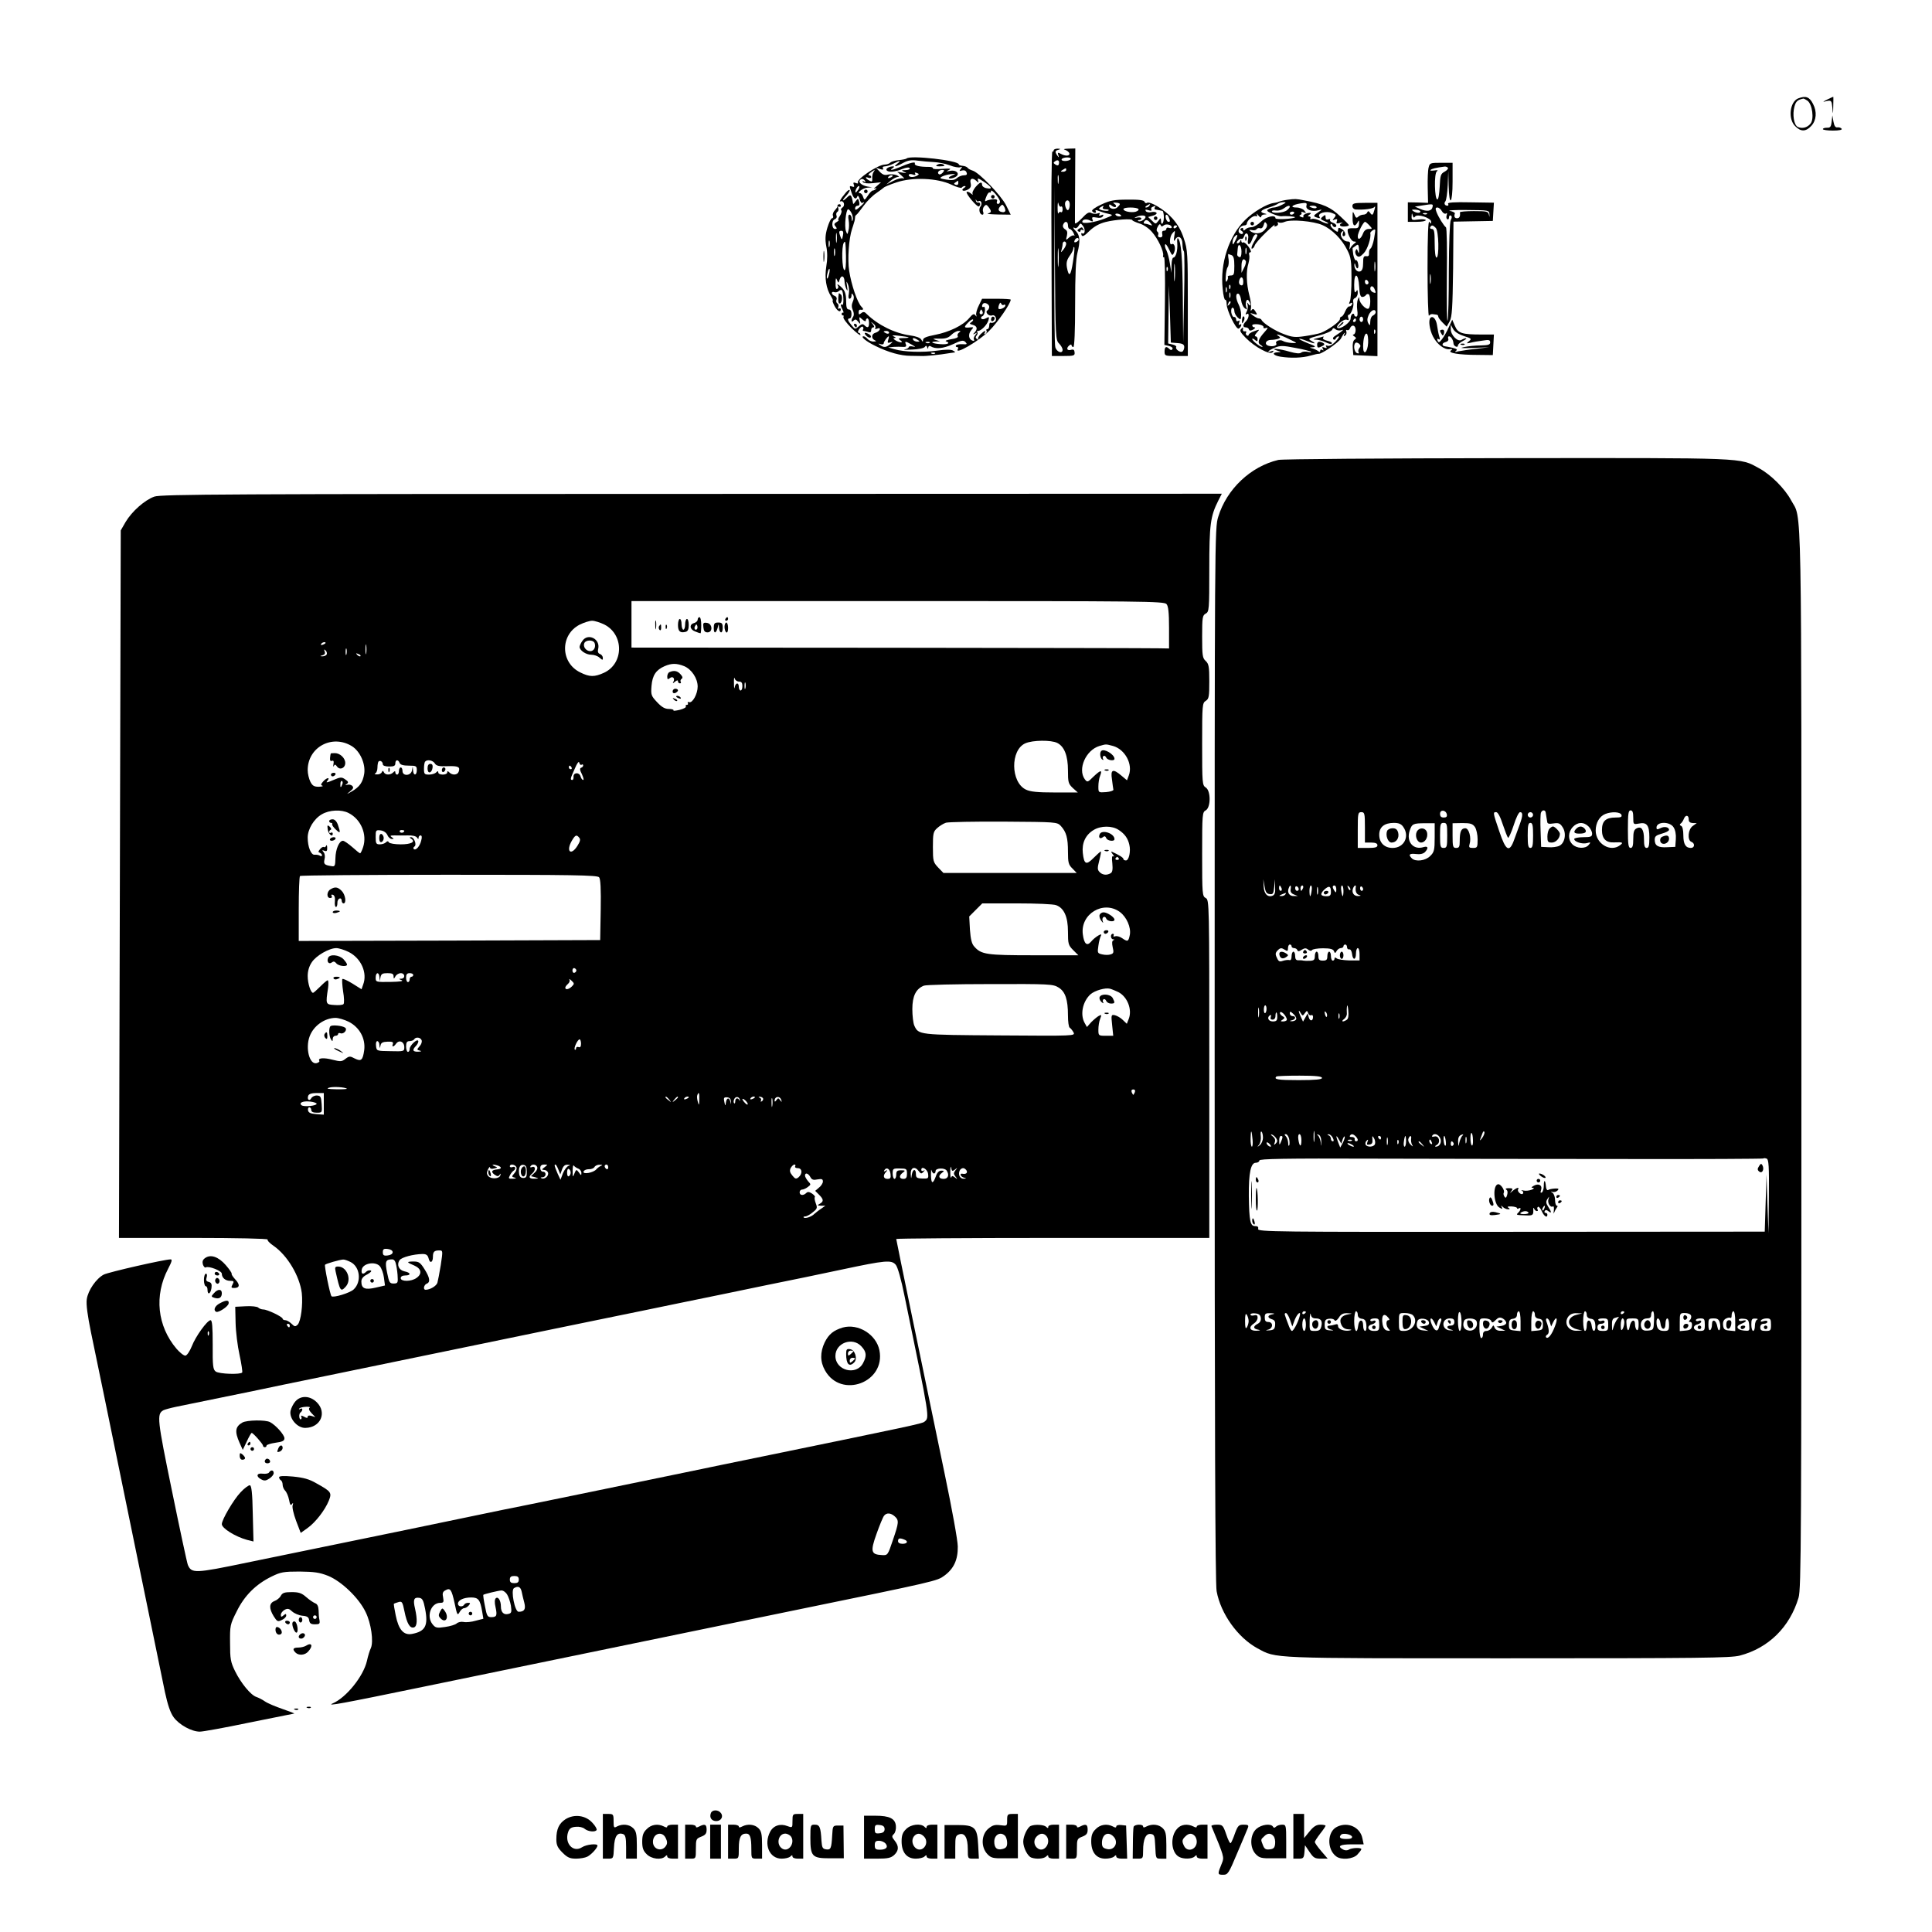 <?xml version="1.0" standalone="no"?>
<!DOCTYPE svg PUBLIC "-//W3C//DTD SVG 20010904//EN"
 "http://www.w3.org/TR/2001/REC-SVG-20010904/DTD/svg10.dtd">
<svg version="1.0" xmlns="http://www.w3.org/2000/svg"
 width="1080pt" height="1080pt" viewBox="0 0 1080 1080"
 preserveAspectRatio="xMidYMid meet">

<g transform="translate(0,1080) scale(0.1,-0.1)"
fill="#000000" stroke="none">
<path d="M10052 10250 c-47 -19 -58 -115 -17 -155 31 -32 60 -32 90 1 29 31
33 80 10 123 -20 40 -41 47 -83 31z m52 -13 c27 -20 38 -103 17 -128 -18 -23
-48 -30 -72 -18 -21 11 -30 69 -18 113 8 30 18 38 50 45 3 0 13 -5 23 -12z"/>
<path d="M10215 10244 c-29 -15 -29 -15 -3 -9 25 5 27 3 31 -37 3 -41 4 -41 5
10 1 28 1 52 0 51 -2 0 -16 -7 -33 -15z"/>
<path d="M10239 10120 c-3 -29 -8 -35 -26 -34 -13 0 -23 -3 -23 -8 0 -4 25 -8
56 -8 35 0 53 4 49 10 -4 6 -14 9 -23 8 -12 -2 -18 7 -23 32 l-6 35 -4 -35z"/>
<path d="M5890 9959 c0 -5 -3 -8 -7 -6 -5 3 -7 -253 -5 -569 l2 -574 65 0 c58
0 64 2 62 20 -1 14 -6 18 -18 15 -23 -8 -31 7 -13 23 8 7 14 8 14 2 0 -5 5
-10 10 -10 6 0 10 86 10 238 0 166 4 253 13 289 16 62 14 97 -7 119 -18 17
-21 28 -7 19 6 -3 15 3 20 12 10 17 12 17 25 0 15 -19 11 -51 -5 -41 -5 3 -6
-2 -3 -10 4 -11 15 -6 44 23 26 25 55 41 90 50 55 14 150 20 150 10 0 -3 18
-11 39 -18 22 -6 53 -27 70 -47 34 -38 68 -110 63 -133 -2 -7 0 -11 5 -8 4 3
7 -106 5 -243 l-3 -248 26 -6 c15 -4 23 -11 19 -17 -4 -8 -10 -7 -17 0 -18 18
-27 13 -27 -14 0 -24 2 -25 65 -25 l65 0 0 295 c0 275 -1 299 -22 361 -14 44
-35 81 -65 114 -43 48 -124 97 -142 86 -5 -4 -11 0 -13 6 -3 9 -31 13 -94 12
-75 0 -98 -4 -147 -27 -33 -15 -56 -31 -52 -37 3 -5 11 -10 16 -10 6 0 7 5 4
10 -4 7 2 7 17 1 13 -5 37 -13 53 -16 30 -7 30 -7 -20 -27 -53 -21 -125 -32
-125 -18 0 14 24 18 44 7 15 -7 18 -6 13 6 -5 13 -1 15 22 11 18 -4 32 -1 36
7 6 9 3 11 -9 6 -11 -5 -15 -3 -10 5 5 8 2 9 -10 5 -10 -4 -25 -3 -35 2 -13 8
-25 1 -54 -30 -20 -21 -37 -33 -38 -26 0 6 0 103 1 215 l1 202 -38 -1 c-26 -1
-32 -3 -18 -7 11 -4 21 -13 23 -19 3 -16 -22 -17 -48 -3 -16 9 -19 8 -14 -7 5
-15 4 -16 -5 -3 -15 21 -14 28 7 33 13 4 11 5 -5 6 -13 0 -23 -4 -23 -10z m95
-49 c-3 -5 -17 -10 -31 -10 -14 0 -22 4 -19 10 3 6 17 10 31 10 14 0 22 -4 19
-10z m-67 -30 c-2 -6 -8 -6 -18 0 -13 9 -13 11 0 20 15 10 25 0 18 -20z m42
-30 c0 -5 -8 -10 -17 -10 -15 0 -16 2 -3 10 19 12 20 12 20 0z m-43 -72 c-2
-13 -4 -5 -4 17 -1 22 1 32 4 23 2 -10 2 -28 0 -40z m3 -898 c11 -11 20 -27
20 -35 0 -25 -34 -13 -41 15 -4 14 -6 223 -5 465 l1 440 2 -433 c3 -416 4
-433 23 -452z m11 765 c5 4 9 -3 9 -15 0 -12 -4 -19 -9 -16 -5 4 -12 0 -14 -6
-3 -7 -5 7 -5 32 0 25 3 35 5 22 2 -12 9 -20 14 -17z m49 11 c0 -14 -4 -27 -9
-30 -10 -6 -23 33 -15 46 10 16 24 7 24 -16z m280 3 c0 -4 -7 -12 -15 -19 -16
-14 -45 -7 -45 11 0 8 4 8 15 -1 9 -7 19 -10 22 -6 4 4 1 11 -7 16 -11 7 -9 9
8 7 12 0 22 -4 22 -8z m165 -9 c-3 -5 -12 -10 -18 -10 -7 0 -6 4 3 10 19 12
23 12 15 0z m-260 -10 c-3 -6 4 -10 16 -10 12 0 20 -3 16 -6 -3 -4 -18 -3 -34
0 -21 6 -24 9 -12 17 18 11 22 11 14 -1z m290 0 c-3 -5 -1 -11 4 -11 6 -1 16
-3 21 -4 6 -1 14 -3 18 -4 4 0 8 -17 8 -36 0 -35 -16 -51 -16 -17 -1 15 -2 15
-15 -3 -15 -19 -15 -19 -36 2 l-21 20 26 7 c15 4 24 11 21 16 -4 6 -17 7 -30
4 -13 -3 -26 0 -30 6 -5 9 -1 10 15 5 14 -5 20 -3 16 3 -3 6 0 13 6 15 19 8
20 8 13 -3z m-91 -9 c3 -5 -4 -11 -17 -15 -27 -6 -67 3 -67 15 0 12 77 12 84
0z m-98 -34 c4 -4 0 -7 -9 -7 -9 0 -18 4 -21 9 -7 10 20 9 30 -2z m137 -13
c-5 -14 -33 -27 -41 -19 -3 3 0 5 6 5 7 0 12 4 12 9 0 5 -10 7 -22 5 -19 -4
-20 -3 -5 4 27 12 55 9 50 -4z m131 0 c8 -21 8 -24 -3 -24 -5 0 -11 9 -14 20
-6 24 8 27 17 4z m-103 -31 c12 -15 12 -16 -4 -10 -10 4 -23 7 -28 7 -6 0 -7
5 -4 10 9 15 21 12 36 -7z m-461 -13 c0 -11 4 -20 10 -20 5 0 15 -10 21 -22 6
-13 8 -20 4 -15 -5 4 -17 -1 -28 -10 -19 -18 -20 -17 -13 9 4 20 2 29 -10 36
-10 6 -15 16 -11 26 9 23 27 20 27 -4z m535 0 c13 11 45 4 45 -11 0 -4 -7 -6
-15 -3 -8 4 -15 1 -15 -5 0 -6 -6 -11 -14 -11 -9 0 -12 -7 -9 -18 3 -13 -1
-19 -12 -19 -9 0 -14 6 -11 13 3 8 1 16 -4 19 -6 4 -6 15 2 28 7 14 13 17 16
9 3 -9 8 -10 17 -2z m75 -4 c0 -3 -4 -8 -10 -11 -5 -3 -10 -1 -10 4 0 6 5 11
10 11 6 0 10 -2 10 -4z m-16 -58 c-4 -27 -3 -30 6 -16 16 26 40 11 40 -26 0
-18 3 -36 8 -41 4 -6 4 -122 1 -260 l-5 -250 -2 250 c-2 229 -9 315 -27 333
-4 4 -6 -9 -4 -28 3 -40 -8 -80 -22 -80 -5 0 -10 -19 -10 -42 l-1 -43 -8 51
c-4 28 -13 60 -19 73 -7 12 -11 27 -8 34 2 7 12 -6 22 -27 17 -36 19 -38 28
-18 11 24 2 56 -13 47 -15 -9 -12 43 3 60 17 20 17 19 11 -17z m-534 -17 c0
-5 -7 -11 -14 -14 -10 -4 -13 -1 -9 9 6 15 23 19 23 5z m-70 -24 c0 -7 -7 -22
-16 -33 -14 -17 -15 -17 -10 -1 3 10 6 25 6 33 0 8 5 14 10 14 6 0 10 -6 10
-13z m-43 -119 c-2 -24 -4 -5 -4 42 0 47 2 66 4 43 2 -24 2 -62 0 -85z m81 19
c-12 -80 -23 -90 -34 -32 -4 26 -1 41 15 64 12 16 21 35 21 42 0 7 2 10 5 7 3
-3 0 -39 -7 -81z m569 -99 c-2 -24 -4 -7 -4 37 0 44 2 63 4 43 2 -21 2 -57 0
-80z m-40 50 c-3 -8 -6 -5 -6 6 -1 11 2 17 5 13 3 -3 4 -12 1 -19z m56 -406
c28 -2 37 -8 37 -22 0 -10 -5 -22 -10 -25 -13 -8 -42 14 -35 25 3 4 -6 11 -20
14 l-25 6 2 163 2 162 6 -160 5 -160 38 -3z"/>
<path d="M6450 9580 c0 -5 5 -10 10 -10 6 0 10 5 10 10 0 6 -4 10 -10 10 -5 0
-10 -4 -10 -10z"/>
<path d="M5068 9914 c-3 -3 -23 -7 -43 -9 -21 -2 -42 -8 -48 -14 -6 -6 -20
-11 -31 -11 -38 0 -161 -83 -150 -101 3 -5 -3 -6 -12 -2 -13 5 -16 3 -11 -10
4 -11 2 -14 -9 -10 -17 6 -17 5 -3 -36 11 -32 24 -40 32 -18 2 6 8 0 12 -15 4
-16 11 -25 16 -22 18 10 9 -3 -16 -24 -19 -17 -25 -18 -25 -7 0 8 6 15 14 15
10 0 12 7 9 21 -6 21 -7 21 -20 4 -7 -11 -13 -17 -14 -14 -9 52 -13 56 -34 35
-25 -25 -31 -19 -7 7 22 24 30 43 12 32 -5 -3 -19 -20 -32 -37 -12 -17 -17
-28 -10 -24 7 4 15 0 19 -9 3 -10 0 -21 -8 -25 -7 -5 -10 -12 -6 -16 4 -4 0
-18 -8 -31 -9 -13 -12 -23 -8 -23 5 0 0 -5 -10 -11 -14 -8 -16 -14 -6 -25 9
-11 8 -14 -3 -14 -19 0 -21 47 -2 54 9 3 14 13 10 21 -3 8 -1 17 5 21 6 3 8
13 5 21 -3 8 -1 11 4 8 6 -3 10 -1 10 5 0 7 -5 10 -11 8 -6 -2 -9 -6 -7 -9 2
-3 -5 -13 -14 -23 -9 -9 -15 -23 -12 -31 4 -8 1 -15 -5 -15 -6 0 -17 -24 -26
-53 -12 -41 -13 -65 -6 -104 7 -33 7 -73 0 -113 -10 -64 -1 -124 27 -167 8
-13 12 -23 9 -23 -3 0 1 -13 10 -30 15 -29 35 -40 35 -19 0 5 -4 7 -10 4 -5
-3 -7 0 -4 8 3 8 1 18 -5 21 -6 4 -8 13 -5 21 4 8 -1 18 -10 21 -9 3 -16 11
-16 16 0 6 6 8 14 5 7 -3 19 0 25 6 6 6 14 8 17 4 10 -10 12 -87 3 -81 -12 7
-11 -3 1 -27 6 -11 7 -18 3 -17 -4 2 -8 -1 -8 -7 0 -5 3 -9 7 -8 4 2 5 -3 3
-10 -3 -6 18 -34 45 -61 28 -27 50 -44 50 -38 0 7 -5 12 -10 12 -6 0 -5 8 2
19 7 11 16 17 20 15 5 -3 6 -10 3 -15 -4 -5 -2 -9 4 -9 5 0 16 -3 25 -6 11 -4
16 -1 16 10 0 9 5 16 11 16 8 0 7 6 -2 18 -13 15 -12 16 3 3 10 -7 15 -18 11
-24 -4 -7 0 -8 11 -4 12 5 16 3 14 -5 -3 -7 -13 -15 -24 -18 -23 -6 -25 -32
-4 -42 11 -5 9 -7 -6 -7 -12 -1 -27 6 -34 14 -7 8 -17 15 -22 15 -21 0 14 -29
66 -54 73 -36 142 -55 196 -55 25 0 52 -1 60 -1 17 -2 114 8 145 14 11 2 27 4
35 5 12 1 12 3 -2 11 -10 7 -42 7 -90 0 -81 -11 -184 -8 -238 8 l-35 10 30 3
c17 1 40 1 52 0 17 -1 21 2 17 14 -8 19 -3 19 32 -1 23 -13 25 -15 7 -11 -13
3 -23 1 -23 -3 0 -5 -10 -11 -22 -13 -13 -3 6 -3 41 -1 35 1 67 8 71 15 6 8 9
8 13 -2 4 -11 6 -11 6 -1 1 7 6 10 12 7 28 -18 70 -14 124 10 49 23 60 25 72
13 11 -12 9 -14 -17 -12 -16 1 -33 -2 -36 -7 -3 -5 0 -9 6 -9 6 0 8 -4 5 -10
-24 -39 118 43 176 102 47 47 119 152 119 173 0 3 -36 5 -80 5 l-80 0 -18 -37
c-11 -21 -17 -45 -15 -53 4 -12 3 -12 -5 -2 -7 10 -15 7 -34 -16 -34 -41 -113
-79 -192 -94 -47 -9 -66 -17 -66 -28 -1 -13 -2 -12 -10 2 -6 10 -30 19 -62 23
-86 12 -178 57 -241 118 -14 15 -21 16 -33 6 -11 -9 -14 -8 -14 5 0 9 3 15 8
15 19 -3 22 2 8 16 -23 23 -57 123 -69 201 -10 65 -2 180 16 234 3 8 8 24 11
35 4 11 6 24 6 29 -1 5 2 12 7 15 5 3 23 26 41 51 18 25 49 56 70 70 20 14 39
28 42 31 3 4 34 17 70 29 90 31 230 25 308 -12 29 -14 55 -21 58 -17 3 5 11 9
17 9 7 0 6 -4 -3 -10 -22 -14 -5 -23 20 -10 16 9 20 18 16 36 -7 27 11 33 33
12 11 -11 13 -10 8 4 -5 14 2 13 33 -8 46 -31 51 -43 15 -36 -14 2 -25 11 -25
18 0 21 -12 17 -37 -12 -12 -15 -20 -32 -16 -38 4 -6 -1 -5 -10 3 -10 8 -20
11 -23 8 -8 -8 59 -87 68 -81 12 8 9 24 -4 22 -6 -2 -13 4 -13 12 -1 8 0 9 2
2 3 -7 8 -10 13 -7 14 9 23 -15 11 -29 -12 -15 -5 -46 11 -46 6 0 7 7 4 16 -4
9 -1 23 5 30 10 12 14 11 25 -3 18 -24 17 -31 -3 -36 -10 -3 15 -5 55 -6 l72
-1 -26 53 c-29 56 -149 181 -186 193 -13 4 -26 11 -29 16 -3 5 -16 10 -27 11
-12 1 -22 4 -22 8 0 22 -272 53 -292 33z m152 -20 c25 -1 65 -9 89 -18 24 -10
51 -14 59 -11 12 4 12 3 3 -9 -10 -12 -9 -14 7 -9 12 3 22 -1 25 -11 5 -12 0
-16 -15 -16 -12 0 -29 -7 -38 -15 -13 -12 -28 -14 -60 -9 -36 6 -40 8 -24 17
11 6 33 12 49 13 30 3 30 3 5 -8 -14 -6 -20 -12 -13 -15 7 -2 21 1 33 7 30 16
8 42 -29 35 -23 -5 -24 -4 -6 5 15 8 6 9 -38 6 -31 -3 -55 -1 -52 3 2 5 -8 8
-23 8 -52 0 -82 7 -78 19 5 12 -26 5 -91 -23 -36 -15 -55 -17 -33 -3 9 6 10
10 3 10 -21 0 -43 -12 -37 -21 8 -14 47 -11 87 6 23 9 38 11 42 5 4 -6 -6 -10
-22 -11 -25 0 -26 -1 -8 -10 16 -7 14 -8 -10 -4 l-30 5 25 -22 c14 -12 18 -19
9 -15 -10 3 -34 -3 -55 -14 l-39 -20 24 21 c13 11 31 20 40 21 10 0 8 3 -7 10
-13 5 -35 6 -48 3 -19 -5 -31 0 -46 16 l-21 22 23 -7 c15 -5 20 -4 16 4 -4 6
0 11 11 11 10 0 31 7 47 15 36 19 47 19 22 0 -27 -21 -8 -18 34 5 26 14 46 17
80 12 25 -3 65 -7 90 -8z m-337 -56 c-5 -7 -8 -23 -7 -35 1 -19 -2 -21 -17
-12 -23 12 -25 24 -4 15 8 -3 15 -1 15 4 0 6 -5 10 -12 10 -6 0 -3 7 8 15 24
18 29 19 17 3z m387 -3 c-7 -8 -16 -12 -21 -9 -13 8 -1 24 18 24 13 0 13 -3 3
-15z m-142 -16 c-19 -12 -48 -11 -48 2 0 6 9 8 21 4 14 -5 19 -4 15 4 -5 7 -1
8 9 4 13 -5 14 -7 3 -14z m-138 -3 c0 -2 -7 -7 -16 -10 -8 -3 -12 -2 -9 4 6
10 25 14 25 6z m-154 -28 c5 -7 3 -8 -6 -3 -8 5 -11 4 -6 -3 4 -6 26 -9 54 -6
l47 5 -25 -22 c-14 -11 -18 -17 -10 -13 9 4 12 3 7 -2 -5 -5 -13 -9 -18 -9 -5
0 -18 -13 -28 -29 -18 -27 -19 -27 -26 -7 -3 11 -11 21 -17 21 -23 0 16 30 41
31 l26 2 -25 4 c-30 6 -52 22 -44 34 7 12 21 11 30 -3z m521 -12 c0 -8 -6 -12
-15 -9 -11 5 -11 7 0 14 7 5 13 9 14 9 0 0 1 -6 1 -14z m-559 -36 c-7 -10 -14
-18 -15 -16 -6 6 9 36 18 36 5 0 4 -9 -3 -20z m792 -67 c0 -7 -5 -13 -11 -13
-6 0 -9 6 -6 14 4 10 -2 13 -21 12 -15 -1 -32 -5 -39 -9 -8 -5 -9 0 0 22 6 17
15 28 19 25 4 -3 8 1 8 8 1 16 50 -42 50 -59z m30 -50 c0 -6 -7 -10 -15 -9
-23 3 -29 14 -15 31 11 13 15 13 21 3 5 -7 9 -18 9 -25z m-860 -14 c6 -11 9
-28 7 -37 -3 -12 -5 -11 -6 6 0 12 -6 22 -12 22 -7 0 -9 -11 -5 -31 3 -17 3
-43 -1 -57 -6 -25 -6 -25 -14 -4 -10 25 0 122 12 122 5 0 13 -9 19 -21z m-83
-161 c-2 -13 -4 -3 -4 22 0 25 2 35 4 23 2 -13 2 -33 0 -45z m35 35 c-5 -25
-6 -25 -13 -8 -11 29 -10 35 5 35 9 0 12 -8 8 -27z m-75 -60 c-3 -10 -5 -4 -5
12 0 17 2 24 5 18 2 -7 2 -21 0 -30z m92 -53 c1 -51 -2 -80 -8 -80 -14 0 -18
131 -4 153 9 14 10 6 12 -73z m-62 3 c-3 -10 -5 -2 -5 17 0 19 2 27 5 18 2
-10 2 -26 0 -35z m-33 -107 c-3 -15 -8 -25 -11 -23 -2 3 -1 17 3 31 3 15 8 25
11 23 2 -3 1 -17 -3 -31z m87 -39 c0 -12 5 -31 10 -42 7 -15 8 -12 4 15 -5 31
-4 32 5 11 6 -14 8 -37 5 -53 -4 -17 -2 -28 4 -28 6 0 11 8 11 18 0 14 2 14 9
3 6 -9 5 -23 -2 -38 -7 -16 -7 -30 0 -46 7 -15 8 -29 2 -38 -13 -20 -11 -35 3
-21 9 9 15 7 25 -6 13 -16 14 -15 9 6 -4 23 -4 23 15 6 11 -10 19 -12 19 -6 0
7 4 12 9 12 5 0 9 -11 9 -25 0 -27 -8 -31 -26 -13 -9 9 -16 7 -32 -7 -19 -17
-20 -17 -39 6 -23 27 -26 39 -11 39 6 0 10 11 10 25 0 16 -6 25 -15 25 -11 0
-15 12 -15 48 0 35 -6 54 -20 70 -21 22 -36 30 -25 13 3 -5 1 -12 -5 -16 -6
-4 -10 9 -9 32 0 29 2 33 8 18 8 -19 8 -19 15 3 9 27 26 20 27 -11z m809 -142
c0 -8 -5 -17 -10 -20 -16 -10 8 -35 26 -28 19 7 31 -27 13 -37 -7 -5 -17 -6
-21 -4 -4 3 -8 -4 -8 -15 0 -12 -5 -21 -11 -21 -5 0 -8 -4 -4 -9 3 -5 0 -13
-6 -17 -8 -4 -9 -3 -5 4 11 18 -2 14 -23 -7 -11 -11 -16 -23 -13 -27 4 -4 1
-4 -6 0 -9 6 -10 11 -3 20 6 7 8 16 4 19 -3 4 -2 7 4 7 17 0 50 33 58 58 6 21
5 23 -13 13 -12 -7 -23 -7 -26 -2 -4 5 -1 11 5 13 7 2 13 16 15 31 1 15 -2 25
-7 22 -10 -7 -13 8 -3 18 10 9 34 -4 34 -18z m81 11 c5 3 9 1 9 -4 0 -11 -30
-25 -38 -18 -2 3 -1 13 3 23 5 12 9 14 12 5 3 -6 9 -10 14 -6z m-118 -39 c3
-8 -1 -14 -8 -14 -7 0 -11 6 -8 14 3 7 6 13 8 13 2 0 5 -6 8 -13z m-63 -58
c-12 -7 -11 -10 8 -15 25 -7 28 -23 10 -43 -11 -11 -10 -12 2 -6 13 8 13 6 2
-8 -8 -9 -11 -21 -7 -26 3 -7 0 -8 -9 -5 -22 8 -25 36 -7 58 15 17 14 18 -4
16 -36 -4 -39 0 -15 25 13 14 26 22 29 19 3 -3 -1 -9 -9 -15z m-460 -59 c0 -5
-7 -7 -15 -4 -8 4 -15 8 -15 10 0 2 7 4 15 4 8 0 15 -4 15 -10z m391 1 c-7 -5
-11 -14 -7 -20 4 -7 -9 -13 -36 -17 -24 -4 -37 -9 -30 -12 27 -9 10 -19 -29
-16 -46 3 -65 13 -28 15 l24 1 -25 8 c-20 6 -15 8 20 7 35 -1 51 4 68 21 12
12 30 22 40 22 13 0 14 -2 3 -9z m-282 -27 c2 -2 -11 -4 -30 -4 -25 0 -30 -3
-19 -10 24 -15 7 -19 -20 -5 -16 9 -19 15 -10 15 10 1 9 4 -5 10 -13 6 -2 7
30 3 28 -3 52 -7 54 -9z m-114 -14 c-5 -16 -3 -19 12 -14 16 5 16 4 -1 -10
-23 -19 -35 -20 -56 -5 -13 9 -12 10 3 5 9 -3 17 -1 17 5 0 9 21 38 28 39 2 0
1 -9 -3 -20z m165 0 c13 -8 13 -10 -2 -10 -9 0 -20 5 -23 10 -8 13 5 13 25 0z
m67 -16 c-3 -3 -12 -4 -19 -1 -8 3 -5 6 6 6 11 1 17 -2 13 -5z m30 -60 c-3 -3
-12 -4 -19 -1 -8 3 -5 6 6 6 11 1 17 -2 13 -5z"/>
<path d="M5239 9879 c-10 -6 -7 -9 14 -9 29 0 35 5 14 13 -8 3 -20 1 -28 -4z"/>
<path d="M4830 9730 c0 -5 5 -10 10 -10 6 0 10 5 10 10 0 6 -4 10 -10 10 -5 0
-10 -4 -10 -10z"/>
<path d="M5540 9700 c0 -5 5 -10 10 -10 6 0 10 5 10 10 0 6 -4 10 -10 10 -5 0
-10 -4 -10 -10z"/>
<path d="M4775 8980 c3 -5 8 -10 11 -10 2 0 4 5 4 10 0 6 -5 10 -11 10 -5 0
-7 -4 -4 -10z"/>
<path d="M5540 9014 c0 -8 5 -12 10 -9 6 3 10 10 10 16 0 5 -4 9 -10 9 -5 0
-10 -7 -10 -16z"/>
<path d="M7986 9863 c-4 -14 -6 -65 -5 -112 l2 -85 -57 2 -56 1 0 -54 0 -55
50 0 c28 0 50 4 50 9 0 5 -18 7 -40 4 -37 -5 -40 -4 -39 18 1 19 2 20 6 5 4
-13 7 -15 13 -7 11 18 90 -7 90 -28 0 -14 -2 -14 -10 -1 -6 10 -10 -79 -10
-260 0 -151 4 -270 8 -265 4 6 13 10 20 9 6 -1 17 -2 22 -3 6 0 10 -5 10 -11
0 -5 11 -20 24 -33 l23 -23 17 30 c13 26 16 73 19 294 l2 263 110 2 110 2 3
51 3 51 -132 2 c-90 2 -129 -1 -124 -8 3 -6 2 -11 -3 -11 -16 0 -22 13 -12 25
5 6 11 47 13 90 l3 80 2 -82 c3 -123 22 -104 22 22 l0 105 -64 0 c-61 0 -64
-1 -70 -27z m108 -1 c3 -5 -6 -15 -19 -22 -22 -12 -24 -21 -27 -84 -2 -39 -7
-71 -13 -71 -16 0 -19 146 -3 157 9 7 4 8 -15 5 -16 -2 -25 -1 -20 3 7 7 27
12 80 19 6 0 14 -3 17 -7z m-86 -219 c-4 -23 -31 -28 -69 -11 l-30 13 38 6
c63 10 65 10 61 -8z m52 -23 c6 -11 16 -17 22 -14 7 5 9 2 5 -9 -3 -9 -2 -19
3 -22 6 -4 10 1 10 10 0 9 5 13 10 10 7 -4 7 -12 0 -25 -6 -11 -10 -126 -11
-282 0 -145 -3 -271 -7 -280 -4 -10 -5 102 -4 249 2 146 0 268 -5 272 -12 9
-42 57 -53 86 -7 19 -6 25 5 25 8 0 19 -9 25 -20z m-120 -2 c0 -11 -22 -10
-40 2 -11 8 -9 9 13 8 15 -1 27 -6 27 -10z m386 -16 c1 -18 1 -19 -3 -2 -4 18
-12 20 -84 20 -43 0 -78 -3 -78 -7 3 -21 -2 -33 -16 -33 -14 0 -18 10 -12 27
1 4 -11 11 -28 14 -16 3 26 6 95 5 122 -1 125 -1 126 -24z m-349 2 c-3 -3 -12
-4 -19 -1 -8 3 -5 6 6 6 11 1 17 -2 13 -5z m49 -78 c17 -17 20 -166 4 -166 -6
0 -10 33 -10 80 0 66 -3 80 -16 80 -8 0 -12 5 -9 10 8 13 14 13 31 -4z m-29
-308 c-2 -13 -4 -3 -4 22 0 25 2 35 4 23 2 -13 2 -33 0 -45z"/>
<path d="M7195 9683 c-16 -2 -37 -7 -45 -10 -8 -4 -22 -7 -31 -8 -36 -4 -114
-50 -159 -95 -90 -89 -141 -243 -125 -385 3 -36 10 -63 14 -61 4 3 8 -8 8 -24
0 -34 52 -142 67 -137 5 2 12 9 14 17 3 7 0 10 -7 6 -7 -5 -9 -1 -4 10 4 12 3
15 -5 10 -7 -4 -12 -1 -12 8 0 9 -5 15 -11 14 -6 -2 -13 9 -16 25 -2 15 1 27
7 27 5 0 10 -8 10 -18 0 -11 8 -26 18 -36 18 -16 19 -15 20 14 0 17 -6 43 -14
58 -17 33 -18 65 -1 60 6 -3 13 -18 15 -36 2 -17 10 -36 19 -44 15 -11 16 -11
10 5 -9 24 3 54 14 35 13 -19 11 -36 -2 -18 -9 12 -10 12 -5 -3 3 -10 1 -28
-5 -39 -8 -15 -8 -19 0 -14 17 11 13 -23 -4 -40 -19 -19 -19 -34 -1 -34 8 0
16 -5 18 -12 3 -8 9 -8 24 0 10 6 13 12 7 12 -7 0 -13 5 -13 11 0 6 14 8 33 6
17 -2 31 -9 30 -15 -2 -7 4 -9 15 -5 12 4 10 -2 -9 -23 -36 -40 -42 -61 -21
-73 9 -6 13 -10 7 -10 -12 0 -55 34 -55 44 0 4 7 2 15 -5 12 -10 15 -10 15 4
0 9 -5 16 -12 16 -6 0 -3 9 7 20 18 20 18 20 -13 9 -18 -6 -32 -15 -32 -21 0
-5 -5 -6 -10 -3 -6 4 -8 11 -4 16 3 5 0 8 -8 7 -7 -2 -12 4 -10 12 3 12 1 13
-9 2 -11 -10 -6 -19 24 -50 51 -52 136 -98 151 -81 8 9 7 10 -6 6 -33 -12 -18
4 17 19 32 13 45 13 117 -1 45 -8 84 -18 87 -22 3 -3 -5 -3 -18 0 -14 3 -30 2
-37 -4 -9 -7 -29 -5 -65 5 -55 17 -119 22 -69 6 24 -8 24 -8 3 -9 -36 -2 -27
-18 15 -25 58 -9 123 -7 167 6 22 6 43 11 46 10 15 -3 115 65 125 86 6 12 15
26 19 30 5 4 5 1 0 -7 -6 -10 -4 -12 4 -7 7 5 10 15 7 23 -3 8 -1 11 4 8 6 -3
13 1 16 9 10 25 32 19 32 -9 0 -14 -6 -25 -12 -25 -6 0 -4 -5 4 -10 12 -8 13
-12 2 -19 -8 -5 -12 -23 -10 -47 l3 -39 68 -3 67 -3 0 429 0 428 -70 0 c-61 0
-70 -3 -70 -18 0 -10 8 -18 18 -19 48 -3 98 4 105 14 5 7 5 1 1 -13 -9 -34
-13 -37 -25 -20 -8 11 -12 12 -16 3 -2 -7 -12 -13 -22 -13 -9 0 -22 -5 -29
-12 -9 -9 -14 -6 -21 13 -9 21 -10 19 -10 -18 -1 -45 11 -56 28 -26 7 14 9 13
8 -9 -2 -22 -6 -25 -30 -24 -16 1 -30 -1 -32 -5 -9 -14 17 -69 33 -69 15 -1
16 -2 1 -13 -9 -7 -19 -19 -22 -27 -4 -8 -5 -3 -2 13 4 21 2 27 -12 27 -26 0
-49 39 -32 54 9 8 11 7 6 -6 -4 -10 -2 -18 3 -18 18 0 10 29 -10 40 -16 9 -20
8 -20 -5 0 -14 -3 -14 -24 2 -13 10 -21 22 -18 28 3 5 7 4 10 -3 4 -14 22 -16
22 -3 0 5 -9 13 -20 16 -11 4 -18 11 -15 16 3 5 -1 6 -9 3 -11 -4 -16 0 -16
11 0 15 -2 16 -16 4 -15 -12 -14 -15 12 -26 16 -7 23 -12 16 -13 -7 0 -27 7
-43 16 -17 8 -37 13 -45 10 -9 -3 -12 -1 -9 4 3 6 0 10 -7 10 -9 0 -9 3 2 10
9 6 10 10 3 10 -21 0 -43 -12 -37 -21 3 -5 -3 -6 -12 -2 -11 4 -13 8 -6 11 7
2 10 8 7 13 -4 5 2 6 12 2 16 -6 16 -5 4 10 -7 9 -27 17 -44 17 -40 0 -23 16
24 23 32 5 36 3 32 -13 -6 -22 31 -36 69 -25 20 6 20 4 -5 -13 -24 -16 -26
-20 -12 -26 23 -8 27 -8 20 4 -11 18 38 32 69 20 25 -9 27 -12 15 -27 -12 -15
-12 -16 3 -10 13 4 15 2 11 -10 -5 -12 -1 -14 18 -9 13 3 18 3 12 0 -22 -10
-14 -22 12 -20 14 0 25 4 25 7 0 4 -21 25 -46 48 -57 54 -97 71 -204 91 -47 9
-48 9 -95 3z m-29 -28 c-15 -8 -36 -15 -45 -15 -9 0 -23 -5 -31 -10 -12 -7 -7
-12 23 -25 21 -9 43 -15 50 -14 24 3 80 -1 76 -6 -10 -9 -109 -14 -109 -5 0
22 -53 9 -82 -20 -16 -16 -40 -30 -52 -30 -12 0 -27 -5 -34 -12 -9 -9 -12 -9
-12 1 0 7 -5 9 -11 5 -8 -4 -7 -9 2 -15 7 -4 10 -11 6 -15 -4 -4 -12 -3 -19 4
-13 13 6 42 28 42 8 0 14 5 14 10 0 17 35 47 50 42 8 -3 10 0 6 9 -4 8 0 5 8
-5 9 -11 16 -14 16 -8 0 7 8 13 18 13 16 1 16 2 0 6 -29 7 -21 19 25 33 23 7
46 17 52 22 5 4 18 8 30 8 17 0 15 -3 -9 -15z m44 -11 c0 -4 -8 -13 -17 -20
-20 -15 -83 -19 -83 -5 0 4 10 6 23 4 12 -2 31 3 42 11 21 16 35 20 35 10z
m150 -3 c0 -5 -9 -7 -20 -4 -11 3 -20 7 -20 9 0 2 9 4 20 4 11 0 20 -4 20 -9z
m-126 -33 c-3 -4 -9 -8 -15 -8 -5 0 -9 4 -9 8 0 5 7 9 15 9 8 0 12 -4 9 -9z
m158 -66 c55 -24 110 -80 140 -141 20 -39 23 -62 23 -156 0 -60 -4 -119 -9
-129 -7 -15 -6 -17 4 -11 8 5 11 3 8 -6 -3 -8 -10 -13 -16 -12 -5 1 -15 -11
-22 -27 -7 -17 -16 -30 -21 -30 -5 0 -9 -6 -9 -14 0 -14 -64 -60 -107 -77 -14
-5 -54 -13 -89 -18 -53 -8 -71 -6 -116 11 -50 18 -119 62 -126 80 -2 4 -9 8
-15 8 -7 0 -21 8 -32 16 -20 16 -20 16 3 9 21 -6 22 -5 10 14 -9 15 -15 17
-21 8 -6 -8 -7 -4 -4 9 2 12 -1 45 -9 73 -17 65 -19 136 -5 179 5 18 7 40 4
48 -3 8 0 14 7 14 6 0 2 13 -10 30 -12 17 -26 28 -31 25 -5 -4 -9 0 -10 7 0
10 -2 10 -6 1 -2 -7 -9 -13 -15 -13 -6 0 -6 6 2 15 7 8 16 13 20 10 5 -3 11 4
15 15 9 28 28 14 22 -16 -7 -36 9 -39 22 -4 5 17 15 30 20 30 15 0 14 -4 -10
-44 -12 -20 -16 -36 -11 -36 6 0 13 8 16 18 3 10 31 42 62 72 31 30 54 49 50
43 -5 -9 -2 -11 8 -7 9 3 13 11 9 17 -3 5 -1 7 5 4 5 -4 21 -3 34 3 35 15 160
4 210 -18z m-324 -29 c-21 -22 -59 -23 -82 -2 -5 4 0 5 11 3 12 -3 24 -1 27 5
4 5 13 8 20 5 8 -3 16 4 20 18 5 19 8 20 16 8 6 -10 3 -21 -12 -37z m587 27
c18 -19 17 -20 -4 -20 -14 0 -25 -9 -31 -24 -12 -32 -30 -42 -30 -17 0 20 31
81 41 81 3 0 14 -9 24 -20z m26 -75 c-5 -26 -14 -50 -19 -54 -6 -3 -10 -15 -9
-26 1 -14 -3 -19 -15 -17 -15 2 -18 -5 -18 -38 0 -28 -5 -43 -16 -47 -17 -6
-34 13 -33 37 1 11 3 10 6 -2 7 -28 21 -21 15 7 -2 14 -8 23 -12 20 -4 -3 -11
11 -15 31 -3 20 -5 37 -3 38 2 1 10 7 18 13 12 9 15 6 17 -20 1 -24 -1 -27 -6
-13 -6 17 -8 17 -14 3 -3 -8 1 -21 8 -27 11 -9 19 -6 39 15 21 22 42 88 36
111 -2 7 22 25 27 20 2 -1 -1 -24 -6 -51z m-776 -11 c-12 -24 -15 -25 -15 -8
0 11 5 25 12 32 18 18 20 8 3 -24z m35 -60 c0 -24 -4 -34 -12 -31 -7 2 -13 9
-12 15 1 7 2 21 3 32 2 35 21 21 21 -16z m27 -11 c-3 -10 -5 -4 -5 12 0 17 2
24 5 18 2 -7 2 -21 0 -30z m-83 -9 c12 -5 16 -20 16 -60 0 -48 -2 -54 -21 -54
-11 0 -18 -4 -15 -8 2 -4 0 -14 -5 -22 -6 -11 -9 -3 -7 25 1 22 6 46 11 52 5
7 7 26 5 43 -3 16 -3 30 -2 30 1 0 9 -3 18 -6z m80 -33 c3 -5 -1 -22 -9 -37
l-15 -29 0 38 c0 35 12 48 24 28z m723 -53 c-2 -13 -4 -3 -4 22 0 25 2 35 4
23 2 -13 2 -33 0 -45z m-89 -91 c2 -41 7 -57 17 -57 8 0 17 5 20 10 4 6 11 8
16 5 12 -8 12 -72 -1 -80 -13 -8 -50 30 -51 53 0 14 -2 14 -9 -3 -4 -11 -6
-37 -3 -57 4 -25 2 -38 -6 -38 -6 0 -11 5 -11 11 0 5 -4 7 -10 4 -5 -3 -10
-15 -10 -26 0 -21 -57 -62 -73 -52 -14 9 33 52 51 46 11 -5 14 -2 9 10 -3 9
-3 17 2 17 13 0 32 51 26 70 -3 11 0 20 10 24 8 3 15 16 15 28 0 19 -2 20 -10
8 -7 -11 -10 0 -10 38 0 75 24 65 28 -11z m-648 28 c0 -17 -4 -23 -14 -19 -8
3 -12 13 -9 25 7 27 23 24 23 -6z m700 -6 c0 -5 -4 -9 -10 -9 -5 0 -10 7 -10
16 0 8 5 12 10 9 6 -3 10 -10 10 -16z m-773 -31 c-3 -8 -6 -5 -6 6 -1 11 2 17
5 13 3 -3 4 -12 1 -19z m-20 -20 c-3 -7 -5 -2 -5 12 0 14 2 19 5 13 2 -7 2
-19 0 -25z m827 16 c9 -22 8 -24 -9 -18 -8 4 -15 12 -15 20 0 19 16 18 24 -2z
m-807 -46 c-3 -7 -5 -2 -5 12 0 14 2 19 5 13 2 -7 2 -19 0 -25z m-6 -41 c-10
-9 -11 -8 -5 6 3 10 9 15 12 12 3 -3 0 -11 -7 -18z m819 -43 c0 -6 -7 -14 -15
-18 -8 -3 -15 -18 -15 -33 -1 -24 -2 -26 -11 -10 -7 13 -7 26 2 46 12 28 39
38 39 15z m-70 -39 c0 -8 -4 -15 -10 -15 -5 0 -10 7 -10 15 0 8 5 15 10 15 6
0 10 -7 10 -15z m-40 -5 c0 -5 -5 -10 -11 -10 -5 0 -7 5 -4 10 3 6 8 10 11 10
2 0 4 -4 4 -10z m-83 -56 c15 5 14 3 -2 -10 -11 -8 -27 -19 -35 -24 -8 -5 -11
-12 -6 -17 5 -4 11 -2 13 5 3 6 10 12 16 12 6 0 -2 -13 -17 -29 -17 -18 -34
-27 -44 -24 -10 4 -13 2 -8 -5 5 -8 1 -10 -10 -5 -13 5 -15 3 -9 -7 5 -9 4
-11 -3 -6 -7 4 -12 2 -12 -5 0 -8 -4 -8 -12 -1 -7 5 -22 12 -33 15 -17 4 -16
5 5 6 19 2 13 7 -28 22 -29 12 -52 23 -49 25 2 2 20 -3 40 -11 44 -18 61 -19
29 -1 -22 12 -20 14 43 31 37 10 69 24 72 32 4 10 9 11 19 2 8 -6 22 -8 31 -5z
m190 -16 c-3 -8 -6 -5 -6 6 -1 11 2 17 5 13 3 -3 4 -12 1 -19z m-39 -55 c-3
-55 -28 -73 -28 -21 0 45 10 79 21 72 5 -3 8 -26 7 -51z m-443 22 c50 -24 50
-24 15 -22 -19 1 -41 6 -48 11 -16 10 -45 0 -38 -13 8 -12 -18 -21 -42 -14
-27 7 -17 33 13 33 13 0 31 3 40 6 13 5 14 8 3 15 -28 18 9 8 57 -16z m394
-51 c-6 -7 -8 -18 -4 -23 3 -7 0 -8 -9 -5 -16 6 -22 45 -9 57 3 4 12 2 20 -4
10 -9 10 -15 2 -25z"/>
<path d="M6990 9550 c0 -5 5 -10 10 -10 6 0 10 5 10 10 0 6 -4 10 -10 10 -5 0
-10 -4 -10 -10z"/>
<path d="M6961 9464 c0 -11 3 -14 6 -6 3 7 2 16 -1 19 -3 4 -6 -2 -5 -13z"/>
<path d="M7489 8983 c-13 -16 -12 -17 4 -4 9 7 17 15 17 17 0 8 -8 3 -21 -13z"/>
<path d="M7365 8910 c-28 -7 -28 -8 -5 -9 14 -1 37 -8 52 -15 15 -8 30 -11 33
-6 3 5 -8 11 -25 15 -17 4 -28 11 -24 16 3 5 4 8 2 8 -2 -1 -16 -5 -33 -9z"/>
<path d="M7363 8871 c1 -16 5 -17 24 -8 17 8 20 13 11 19 -22 13 -37 9 -35
-11z"/>
<path d="M6031 9521 c-9 -6 -10 -11 -2 -15 6 -4 11 -2 11 4 0 6 5 8 12 4 7 -4
8 -3 4 4 -8 14 -7 14 -25 3z"/>
<path d="M4603 9365 c0 -27 2 -38 4 -22 2 15 2 37 0 50 -2 12 -4 0 -4 -28z"/>
<path d="M4689 9160 c-5 -29 -4 -52 2 -56 13 -7 22 37 10 49 -6 6 -11 9 -12 7z"/>
<path d="M6943 9012 c-1 -22 0 -24 9 -8 6 10 6 22 2 26 -5 5 -10 -3 -11 -18z"/>
<path d="M7996 9023 c-12 -13 -5 -65 14 -103 23 -45 64 -76 94 -72 17 2 18 1
7 -7 -21 -14 44 -25 149 -25 l85 -1 3 58 3 57 -69 0 c-109 0 -132 7 -149 48
l-15 35 -19 -42 c-10 -23 -27 -53 -38 -67 -15 -20 -20 -21 -25 -8 -4 10 -2 13
6 8 8 -5 9 0 3 17 -4 13 -9 41 -12 61 -5 34 -23 55 -37 41z m186 -101 c44 -14
46 -16 30 -29 -16 -13 -15 -14 8 -9 14 4 44 9 68 12 35 6 42 4 42 -10 0 -13
-11 -16 -52 -17 -29 0 -71 -4 -93 -9 -30 -6 -17 -7 50 -5 l90 4 -73 -9 c-40
-4 -85 -11 -100 -14 -18 -5 -22 -4 -13 3 10 6 5 11 -20 17 -19 4 -37 8 -41 8
-19 2 -19 18 1 23 13 3 20 11 17 19 -3 8 -1 14 4 14 11 0 24 -21 25 -39 0 -16
25 -28 25 -12 0 6 12 17 28 25 15 8 23 15 17 15 -5 1 -17 -4 -25 -9 -21 -13
-60 26 -60 59 l0 26 13 -24 c8 -15 29 -29 59 -39z"/>
<path d="M8168 8873 c7 -3 16 -2 19 1 4 3 -2 6 -13 5 -11 0 -14 -3 -6 -6z"/>
<path d="M8050 8951 c0 -3 4 -12 9 -19 6 -11 9 -9 13 5 3 12 0 20 -8 20 -8 0
-14 -3 -14 -6z"/>
<path d="M4843 8923 c9 -9 20 -13 24 -9 4 4 1 11 -7 16 -25 16 -35 11 -17 -7z"/>
<path d="M7146 8229 c-154 -36 -289 -163 -336 -318 -20 -62 -20 -109 -20
-3005 0 -2077 3 -2960 11 -3001 23 -126 118 -259 228 -319 108 -58 54 -56
1401 -56 1078 0 1243 2 1295 15 161 42 280 159 329 324 15 50 16 321 16 3011
0 3240 4 3008 -58 3124 -35 65 -113 143 -178 178 -112 61 -52 58 -1409 57
-707 -1 -1257 -5 -1279 -10z m942 -1982 c2 -12 -3 -17 -17 -17 -15 0 -21 6
-21 21 0 25 33 22 38 -4z m553 8 c1 -8 3 -19 4 -25 1 -5 3 -16 4 -24 1 -11 10
-13 35 -9 29 4 37 1 51 -21 23 -34 13 -89 -18 -104 -12 -6 -40 -10 -62 -8
l-40 2 -3 89 c-2 48 -1 94 2 102 7 18 26 17 27 -2z m489 -25 c0 -39 1 -39 30
-34 46 10 60 -9 60 -77 0 -46 -3 -59 -15 -59 -11 0 -15 12 -15 48 0 55 -14 76
-42 61 -14 -7 -18 -21 -18 -59 0 -38 -4 -50 -15 -50 -12 0 -15 18 -15 105 0
87 3 105 15 105 11 0 15 -11 15 -40z m-1500 -55 l0 -85 35 0 c24 0 35 -5 35
-15 0 -12 -13 -15 -55 -15 l-55 0 0 100 c0 93 1 100 20 100 18 0 20 -7 20 -85z
m770 18 c13 -38 26 -72 30 -76 3 -4 17 26 31 68 13 42 29 75 36 75 17 0 16
-20 -1 -67 -8 -21 -21 -59 -31 -85 -27 -77 -47 -66 -84 45 -36 106 -36 107
-17 107 9 0 23 -26 36 -67z m170 52 c0 -8 -7 -15 -15 -15 -8 0 -15 7 -15 15 0
8 7 15 15 15 8 0 15 -7 15 -15z m494 0 c4 -12 -3 -15 -32 -15 -55 0 -77 -19
-77 -70 0 -49 23 -72 70 -69 47 2 51 -1 31 -16 -54 -41 -136 9 -136 82 0 43
21 80 54 93 35 14 83 12 90 -5z m376 -25 c0 -14 7 -20 23 -21 l22 0 -22 -16
c-27 -18 -32 -80 -8 -89 21 -8 19 -34 -3 -34 -29 0 -42 21 -42 71 0 29 -5 49
-12 52 -9 4 -10 8 -2 14 6 4 13 16 17 26 9 23 27 22 27 -3z m-1596 -42 c38
-53 5 -118 -59 -118 -46 0 -75 29 -75 74 0 43 29 66 82 66 27 0 41 -6 52 -22z
m176 -59 c0 -71 -3 -83 -25 -104 -26 -27 -82 -34 -103 -13 -21 21 -13 28 23
24 23 -3 40 1 50 10 21 22 19 36 -6 29 -58 -19 -99 29 -79 91 13 39 19 42 88
42 l52 0 0 -79z m70 11 c0 -63 -2 -70 -20 -70 -18 0 -20 7 -20 70 0 63 2 70
20 70 18 0 20 -7 20 -70z m155 47 c8 -12 15 -43 15 -69 0 -45 -2 -48 -26 -48
-21 0 -24 3 -19 21 11 35 -3 89 -24 89 -23 0 -31 -19 -31 -71 0 -32 -3 -39
-20 -39 -18 0 -20 7 -20 69 l0 69 55 1 c45 0 57 -4 70 -22z m325 -47 c0 -56
-3 -70 -15 -70 -12 0 -15 14 -15 70 0 56 3 70 15 70 12 0 15 -14 15 -70z m310
50 c11 -11 20 -29 20 -40 0 -17 -7 -20 -50 -20 -27 0 -50 -5 -50 -10 0 -16 45
-30 71 -23 21 6 23 5 10 -10 -18 -23 -67 -21 -91 3 -26 26 -25 68 2 97 26 28
61 30 88 3z m475 -4 c10 -15 15 -40 13 -67 l-3 -43 -45 -2 c-51 -3 -70 8 -70
42 0 19 8 25 40 34 22 6 40 15 40 21 0 16 -27 21 -49 9 -17 -8 -21 -8 -21 4 0
34 74 35 95 2z m-2258 -374 c19 -3 22 2 26 40 l4 43 1 -43 c2 -31 -2 -44 -14
-49 -28 -11 -49 11 -50 53 l-2 39 7 -40 c5 -31 11 -41 28 -43z m67 33 c3 -8 1
-15 -4 -15 -6 0 -10 7 -10 15 0 8 2 15 4 15 2 0 6 -7 10 -15z m51 -5 c-3 -15
3 -24 18 -30 l22 -9 -23 0 c-24 -1 -38 20 -28 44 8 22 15 18 11 -5z m45 -1 c0
-5 -4 -9 -10 -9 -5 0 -10 7 -10 16 0 8 5 12 10 9 6 -3 10 -10 10 -16z m24 6
c-4 -8 -8 -15 -10 -15 -2 0 -4 7 -4 15 0 8 4 15 10 15 5 0 7 -7 4 -15z m48
-15 c-2 -16 -6 -30 -8 -30 -2 0 -4 14 -4 30 0 17 4 30 8 30 5 0 7 -13 4 -30z
m35 -17 c-3 -10 -5 -2 -5 17 0 19 2 27 5 18 2 -10 2 -26 0 -35z m73 11 c0 -18
-5 -24 -23 -24 -35 0 -40 11 -15 36 27 25 38 22 38 -12z m30 14 c0 -19 -2 -20
-10 -8 -13 19 -13 30 0 30 6 0 10 -10 10 -22z m40 -8 c0 -16 -2 -30 -4 -30 -2
0 -6 14 -8 30 -3 17 -1 30 4 30 4 0 8 -13 8 -30z m38 5 c-3 -3 -9 2 -12 12 -6
14 -5 15 5 6 7 -7 10 -15 7 -18z m31 18 c-4 -25 3 -42 19 -46 12 -4 11 -5 -6
-6 -24 -1 -38 20 -28 44 6 15 17 21 15 8z m41 -14 c0 -5 -4 -9 -8 -9 -5 0 -9
7 -9 15 0 8 4 12 9 9 4 -3 8 -9 8 -15z m-435 -29 c-3 -5 -14 -10 -23 -9 -14 0
-13 2 3 9 27 11 27 11 20 0z m35 -290 c0 -5 6 -10 14 -10 8 0 16 -5 18 -11 3
-9 10 -8 25 2 17 10 24 10 36 0 10 -7 18 -8 21 -2 4 5 31 10 62 10 40 0 57 -5
61 -16 5 -13 7 -13 15 1 5 9 16 16 23 16 8 0 15 5 15 10 0 6 5 10 10 10 6 0
10 -7 10 -15 0 -8 6 -14 13 -12 7 1 13 -10 15 -25 4 -38 22 -36 22 2 0 17 5
30 10 30 6 0 10 -16 10 -35 l0 -34 -57 0 c-32 1 -64 6 -70 11 -9 7 -13 7 -13
-1 0 -6 -4 -11 -10 -11 -5 0 -10 11 -10 25 0 14 -4 25 -10 25 -5 0 -10 -11
-10 -25 0 -20 -5 -25 -25 -25 -20 0 -25 5 -25 25 0 14 -4 25 -10 25 -5 0 -10
-11 -10 -25 0 -20 -5 -25 -27 -26 -16 -1 -32 0 -38 1 -5 2 -18 2 -27 2 -13 -1
-18 7 -18 24 0 13 -4 24 -10 24 -5 0 -10 -12 -10 -26 0 -16 -5 -24 -12 -21 -7
2 -23 0 -36 -4 -19 -7 -25 -4 -34 17 -10 20 -9 28 5 42 14 14 21 14 37 4 17
-11 20 -10 20 8 0 11 5 20 10 20 6 0 10 -4 10 -10z m308 -411 c-21 -14 -34
-10 -15 4 10 7 17 21 16 32 -1 11 -1 29 1 40 2 11 5 0 7 -24 3 -29 0 -47 -9
-52z m-491 19 c-2 -13 -4 -3 -4 22 0 25 2 35 4 23 2 -13 2 -33 0 -45z m43 43
c0 -11 -3 -22 -7 -24 -5 -3 -8 6 -8 19 0 13 3 24 8 24 4 0 7 -9 7 -19z m113
-63 c-2 -5 -12 -8 -21 -8 -15 0 -15 2 -2 10 13 9 13 12 -3 21 -9 6 -15 15 -11
20 3 5 14 -1 24 -13 10 -13 16 -26 13 -30z m52 3 c-3 -6 -14 -10 -23 -10 -15
1 -15 2 1 6 21 5 23 23 2 23 -8 0 -15 7 -15 15 0 13 4 12 21 -4 12 -11 18 -24
14 -30z m49 35 c12 16 13 16 19 0 4 -10 11 -14 17 -11 5 3 10 -1 10 -9 0 -25
-17 -27 -24 -3 l-6 22 -13 -23 -13 -23 -12 26 c-15 32 -15 47 -1 22 10 -17 12
-17 23 -1z m124 -17 c-3 -8 -7 -3 -11 10 -4 17 -3 21 5 13 5 -5 8 -16 6 -23z
m-278 -4 c0 -20 -5 -25 -25 -25 -25 0 -35 23 -15 35 6 3 7 -1 4 -9 -4 -11 0
-16 10 -16 9 0 16 8 16 20 0 11 2 20 5 20 3 0 5 -11 5 -25z m347 -7 c-3 -7 -5
-2 -5 12 0 14 2 19 5 13 2 -7 2 -19 0 -25z m-97 -334 c0 -8 -35 -12 -130 -12
-117 0 -141 4 -125 20 3 3 61 5 130 5 91 0 125 -4 125 -13z m-43 -351 c-2 -16
-4 -5 -4 22 0 28 2 40 4 28 2 -13 2 -35 0 -50z m-345 5 c2 -21 0 -38 -4 -38
-4 0 -8 21 -7 48 1 52 6 48 11 -10z m58 13 c0 -16 -8 -35 -17 -42 -16 -13 -17
-12 -4 3 7 10 11 31 9 47 -2 17 -1 28 4 25 4 -3 8 -18 8 -33z m1225 -3 c-10
-13 -14 -16 -11 -8 3 8 9 24 13 35 4 11 8 14 11 7 2 -6 -4 -22 -13 -34z m-51
-12 c1 -19 -2 -32 -6 -29 -5 2 -8 20 -8 40 0 46 13 36 14 -11z m-1100 11 c8
-12 7 -20 -2 -29 -11 -11 -12 -9 -6 6 5 13 1 24 -12 34 -10 8 -13 12 -5 10 8
-2 19 -12 25 -21z m72 -2 c3 -13 4 -30 1 -37 -3 -7 -6 -2 -6 13 -1 14 -6 30
-13 37 -9 9 -9 12 0 12 6 0 14 -11 18 -25z m69 -9 c0 -41 -11 -38 -17 4 -3 17
0 30 6 30 6 0 11 -15 11 -34z m111 -7 c2 -31 1 -31 -3 -4 -3 16 -10 34 -16 38
-8 6 -7 7 3 4 9 -2 16 -17 16 -38z m64 21 c7 -14 7 -20 0 -20 -5 0 -10 6 -10
14 0 8 -6 17 -12 19 -10 4 -10 6 -1 6 7 1 17 -8 23 -19z m128 8 c15 -15 16
-28 2 -28 -5 0 -9 6 -7 13 1 6 -6 11 -15 11 -10 -1 -15 2 -12 7 7 12 18 11 32
-3z m472 -9 c12 -22 -1 -49 -24 -49 -6 0 -4 5 6 10 23 14 12 53 -13 47 -11 -3
-17 -1 -13 4 9 16 33 10 44 -12z m122 9 c-5 -7 -12 -24 -15 -38 -4 -22 -4 -21
-6 7 -1 26 6 38 28 42 2 1 -1 -5 -7 -11z m-1003 -5 c0 -5 -4 -17 -9 -28 -8
-18 -9 -17 -9 8 -1 15 4 27 9 27 6 0 10 -3 9 -7z m336 -14 c4 12 9 20 12 18 2
-3 -2 -18 -10 -34 l-15 -28 -11 28 c-15 38 -13 47 3 18 l14 -24 7 22z m181
-25 c-6 -16 -42 -19 -52 -3 -3 6 -1 16 5 22 9 9 11 8 5 -7 -5 -14 -3 -17 12
-14 14 2 18 11 16 28 -2 22 -1 23 9 7 6 -10 8 -25 5 -33z m34 36 c0 -5 -2 -10
-4 -10 -3 0 -8 5 -11 10 -3 6 -1 10 4 10 6 0 11 -4 11 -10z m37 -37 c-3 -10
-5 -2 -5 17 0 19 2 27 5 18 2 -10 2 -26 0 -35z m103 17 c0 -16 -4 -30 -8 -30
-5 0 -7 14 -4 30 2 17 6 30 8 30 2 0 4 -13 4 -30z m28 13 c-1 -10 1 -25 6 -33
7 -11 4 -11 -9 2 -10 9 -15 23 -12 32 8 21 19 20 15 -1z m194 -12 c2 -17 1
-28 -4 -25 -8 5 -12 54 -4 54 2 0 6 -13 8 -29z m115 -8 c-3 -10 -5 -4 -5 12 0
17 2 24 5 18 2 -7 2 -21 0 -30z m-640 11 c-3 -3 -12 -4 -19 -1 -8 3 -5 6 6 6
11 1 17 -2 13 -5z m260 -16 c-3 -8 -6 -5 -6 6 -1 11 2 17 5 13 3 -3 4 -12 1
-19z m187 6 c3 -8 2 -12 -4 -9 -6 3 -10 10 -10 16 0 14 7 11 14 -7z m-899 -23
c-6 -5 -25 10 -25 20 0 5 6 4 14 -3 8 -7 12 -15 11 -17z m846 12 c13 -16 12
-17 -3 -4 -10 7 -18 15 -18 17 0 8 8 3 21 -13z m174 8 c3 -5 1 -12 -5 -16 -5
-3 -10 1 -10 9 0 18 6 21 15 7z m-565 -11 c8 -5 11 -10 5 -10 -5 0 -17 5 -25
10 -8 5 -10 10 -5 10 6 0 17 -5 25 -10z m1534 -79 c417 -1 761 1 763 3 3 3 11
2 19 -1 11 -4 14 -42 12 -212 l-2 -206 -6 165 -5 165 -5 -160 -5 -160 -1418
-1 c-1322 -1 -1418 0 -1414 16 3 11 -2 16 -17 16 -27 -1 -33 29 -35 169 -1
129 11 185 39 185 11 0 20 6 20 13 0 9 135 12 647 10 357 -1 990 -2 1407 -2z
m-1794 -855 c0 -3 -4 -8 -10 -11 -5 -3 -10 -1 -10 4 0 6 5 11 10 11 6 0 10 -2
10 -4z m55 -36 c29 0 39 -14 31 -46 -5 -19 -13 -24 -36 -24 -30 0 -30 0 -29
58 1 31 4 47 6 35 3 -16 11 -23 28 -23z m235 21 c0 -13 8 -21 23 -23 17 -2 23
-11 25 -35 2 -19 -1 -33 -7 -33 -6 0 -11 14 -11 31 0 38 -24 35 -28 -4 -6 -49
-22 -28 -22 28 0 30 5 55 10 55 6 0 10 -9 10 -19z m580 -42 c0 -27 -4 -49 -10
-49 -5 0 -10 25 -10 56 0 34 4 53 10 49 6 -3 10 -28 10 -56z m330 5 l0 -55
-32 3 c-29 3 -33 6 -33 33 0 23 5 31 23 33 14 2 22 10 22 23 0 10 5 19 10 19
6 0 10 -25 10 -56z m80 37 c0 -13 8 -21 23 -23 17 -2 22 -10 22 -33 0 -27 -4
-30 -32 -33 l-33 -3 0 55 c0 31 5 56 10 56 6 0 10 -9 10 -19z m290 0 c0 -13 8
-21 23 -23 17 -2 23 -11 25 -35 4 -39 -15 -45 -20 -6 -4 39 -28 42 -28 4 0
-17 -4 -31 -10 -31 -5 0 -10 25 -10 55 0 30 5 55 10 55 6 0 10 -9 10 -19z
m210 15 c0 -3 -4 -8 -10 -11 -5 -3 -10 -1 -10 4 0 6 5 11 10 11 6 0 10 -2 10
-4z m166 -48 c-2 -51 -3 -53 -33 -56 -21 -2 -32 2 -37 14 -11 28 3 54 30 54
17 0 24 5 24 20 0 11 4 20 10 20 5 0 8 -24 6 -52z m454 -4 l0 -55 -32 3 c-27
2 -34 8 -36 30 -2 18 3 30 16 37 11 6 22 7 26 4 3 -3 6 3 6 15 0 12 5 22 10
22 6 0 10 -25 10 -56z m-2720 1 c0 -11 -5 -27 -10 -35 -7 -11 -10 -1 -10 35 0
36 3 46 10 35 5 -8 10 -24 10 -35z m68 18 c2 -14 -4 -26 -17 -33 -27 -14 -27
-28 2 -33 16 -3 13 -5 -10 -6 -38 -1 -45 21 -13 41 11 7 20 21 20 32 0 13 -5
17 -20 13 -11 -3 -20 -1 -20 5 0 5 12 8 28 6 19 -2 28 -9 30 -25z m65 20 c-29
-5 -30 -20 -2 -28 15 -5 19 -14 17 -33 -2 -22 -8 -27 -33 -29 -20 -1 -23 0 -7
4 29 6 31 43 2 43 -15 0 -20 7 -20 25 0 22 4 25 33 24 23 -1 26 -3 10 -6z m98
-30 l13 -38 14 38 c16 39 38 52 26 15 -10 -36 -34 -78 -42 -78 -5 0 -14 17
-21 38 -8 20 -16 43 -18 50 -3 6 -1 12 5 12 6 0 16 -17 23 -37z m327 30 c-39
-6 -54 -28 -40 -58 8 -17 20 -25 39 -26 19 -1 22 -3 10 -6 -29 -7 -67 6 -67
23 0 11 -5 14 -16 10 -9 -3 -22 -6 -30 -6 -23 0 -16 -18 9 -23 15 -4 12 -5 -8
-4 -26 2 -30 6 -30 32 0 24 5 31 24 33 13 2 27 -1 31 -8 4 -7 13 -2 24 14 12
20 24 26 49 25 29 -2 29 -2 5 -6z m360 -5 c32 -32 1 -88 -49 -88 -28 0 -29 1
-29 50 0 50 0 50 33 50 18 0 38 -5 45 -12z m918 3 c-37 -8 -55 -34 -40 -58 6
-10 24 -21 40 -24 l29 -7 -31 -1 c-47 -2 -73 41 -48 78 11 14 25 21 47 20 l32
-1 -29 -7z m637 -5 c3 -7 0 -19 -6 -25 -8 -8 -8 -11 2 -11 7 0 11 -9 9 -22 -2
-18 -11 -24 -35 -26 l-33 -3 0 50 c0 50 1 51 29 51 16 0 31 -6 34 -14z m-1693
-11 c9 -10 9 -15 1 -15 -15 0 -14 -33 2 -49 10 -10 8 -12 -8 -9 -13 2 -22 14
-26 33 -9 51 6 70 31 40z m660 -30 c0 -7 -12 -15 -27 -17 l-28 -4 25 -11 25
-12 -26 0 c-17 -1 -29 6 -34 17 -6 16 -7 16 -16 0 -6 -10 -19 -18 -29 -18 -13
0 -20 -7 -20 -20 0 -11 -4 -20 -10 -20 -5 0 -10 25 -10 55 0 55 0 55 30 55 17
0 33 -6 36 -14 5 -12 9 -11 25 5 15 15 24 17 39 9 11 -6 20 -17 20 -25z m621
21 c-7 -8 -16 -27 -21 -43 -8 -27 -8 -27 -9 9 -1 27 4 38 17 41 9 3 19 5 21 6
2 0 -2 -5 -8 -13z m-1741 -31 c0 -19 -4 -35 -10 -35 -5 0 -10 16 -10 35 0 19
5 35 10 35 6 0 10 -16 10 -35z m410 0 c0 -32 -2 -35 -30 -35 -35 0 -43 29 -10
37 11 3 20 10 20 15 0 6 -7 8 -15 4 -8 -3 -15 -1 -15 4 0 6 11 10 25 10 22 0
25 -4 25 -35z m278 13 c2 -12 -5 -18 -25 -20 l-28 -4 25 -12 25 -12 -30 3
c-31 2 -43 23 -31 53 8 21 60 14 64 -8z m30 0 l11 -23 7 23 c3 12 11 22 16 22
6 0 7 -8 3 -17 -4 -10 -10 -26 -12 -36 -8 -25 -25 -16 -40 21 -15 36 -2 44 15
10z m112 2 c0 -13 -7 -20 -20 -20 -27 0 -25 -17 3 -23 15 -4 12 -5 -8 -4 -48
3 -49 67 0 67 18 0 25 -5 25 -20z m124 4 c10 -27 -12 -56 -42 -52 -27 3 -39
25 -28 54 7 19 62 18 70 -2z m410 -6 l7 -23 11 23 c19 39 28 23 11 -20 -18
-49 -39 -75 -50 -64 -4 4 -1 11 6 15 13 8 11 32 -5 75 -3 9 -2 16 4 16 5 0 13
-10 16 -22z m326 -13 c0 -32 -2 -35 -30 -35 -23 0 -30 4 -30 20 0 13 7 20 20
20 11 0 20 5 20 11 0 6 -7 9 -15 6 -8 -4 -17 -2 -20 3 -4 6 7 10 24 10 29 0
31 -3 31 -35z m90 13 c0 -13 -5 -30 -10 -38 -7 -11 -10 -5 -10 23 0 20 5 37
10 37 6 0 10 -10 10 -22z m80 -14 c0 -21 -4 -33 -10 -29 -5 3 -10 18 -10 31 0
35 -24 25 -30 -12 -6 -33 -16 -23 -18 19 -2 25 1 27 33 27 33 0 35 -2 35 -36z
m122 9 c4 -39 28 -42 28 -4 0 17 5 31 10 31 6 0 10 -16 10 -35 0 -32 -3 -35
-29 -35 -29 0 -41 14 -41 51 0 29 18 23 22 -8z m248 -8 c0 -32 -2 -35 -30 -35
-35 0 -43 29 -10 37 11 3 20 10 20 15 0 6 -7 8 -15 4 -8 -3 -15 -1 -15 4 0 6
11 10 25 10 22 0 25 -4 25 -35z m84 10 c4 -14 3 -31 -1 -38 -5 -8 -9 -1 -13
17 -6 37 -30 47 -30 12 0 -13 -4 -28 -10 -31 -6 -4 -10 8 -10 29 0 33 2 36 29
36 23 0 30 -6 35 -25z m164 -13 c3 -32 2 -33 -29 -30 -41 4 -49 25 -15 38 31
11 35 25 6 17 -11 -3 -20 -1 -20 5 0 5 12 8 28 6 23 -2 28 -8 30 -36z m45 31
c-7 -2 -13 -18 -13 -34 0 -16 -4 -29 -10 -29 -5 0 -10 16 -10 35 0 30 3 35 23
34 12 0 16 -3 10 -6z m77 -28 c0 -32 -2 -35 -30 -35 -23 0 -30 4 -30 20 0 13
7 20 20 20 11 0 20 5 20 11 0 6 -9 8 -21 4 -15 -5 -19 -4 -15 4 4 6 18 11 32
11 21 0 24 -5 24 -35z"/>
<path d="M8662 6168 c-7 -7 -12 -27 -12 -45 0 -28 3 -33 25 -33 22 0 45 24 45
49 0 11 -28 41 -39 41 -4 0 -12 -5 -19 -12z"/>
<path d="M7754 6155 c-10 -26 5 -65 25 -65 27 0 44 26 37 55 -5 18 -13 25 -32
25 -13 0 -27 -7 -30 -15z"/>
<path d="M7920 6151 c-12 -24 2 -61 24 -61 21 0 38 26 34 52 -4 31 -43 37 -58
9z"/>
<path d="M8812 6168 c-19 -19 -14 -28 16 -28 35 0 45 9 31 27 -14 16 -31 17
-47 1z"/>
<path d="M9293 6123 c-15 -5 -17 -29 -4 -37 16 -10 41 5 41 25 0 19 -12 23
-37 12z"/>
<path d="M7400 5810 c0 -5 4 -10 9 -10 6 0 13 5 16 10 3 6 -1 10 -9 10 -9 0
-16 -4 -16 -10z"/>
<path d="M7285 5480 c-3 -5 1 -10 10 -10 9 0 13 5 10 10 -3 6 -8 10 -10 10 -2
0 -7 -4 -10 -10z"/>
<path d="M7152 5463 c4 -21 19 -26 38 -13 13 9 13 11 0 20 -23 15 -42 12 -38
-7z"/>
<path d="M7490 5460 c0 -11 5 -20 10 -20 6 0 10 9 10 20 0 11 -4 20 -10 20 -5
0 -10 -9 -10 -20z"/>
<path d="M7285 5450 c-3 -5 -2 -10 4 -10 5 0 13 5 16 10 3 6 2 10 -4 10 -5 0
-13 -4 -16 -10z"/>
<path d="M9833 4281 c-10 -15 -9 -22 1 -30 17 -14 30 13 18 35 -6 11 -10 10
-19 -5z"/>
<path d="M6994 4120 c0 -69 1 -97 3 -62 2 34 2 90 0 125 -2 34 -3 6 -3 -63z"/>
<path d="M8614 4225 c11 -8 22 -12 25 -9 6 6 -19 24 -34 24 -5 -1 -1 -7 9 -15z"/>
<path d="M7020 4205 c0 -8 4 -15 10 -15 5 0 7 7 4 15 -4 8 -8 15 -10 15 -2 0
-4 -7 -4 -15z"/>
<path d="M8590 4200 c0 -5 5 -10 10 -10 6 0 10 5 10 10 0 6 -4 10 -10 10 -5 0
-10 -4 -10 -10z"/>
<path d="M8630 4172 c0 -17 -5 -34 -11 -38 -8 -4 -9 0 -4 15 8 26 -15 38 -42
22 -14 -8 -15 -11 -3 -11 8 -1 4 -6 -9 -11 -13 -5 -33 -7 -45 -4 -12 3 -15 2
-8 -1 6 -3 9 -10 6 -15 -3 -6 -11 -6 -20 2 -7 6 -11 15 -8 20 9 15 -8 10 -30
-8 -16 -14 -18 -15 -8 -2 11 14 9 17 -14 17 -16 0 -21 -3 -14 -8 8 -5 9 -16 5
-30 -5 -17 -9 -19 -15 -9 -5 7 -7 17 -4 21 8 12 -15 48 -30 48 -33 0 -28 -113
7 -131 15 -9 18 -8 12 3 -6 10 -5 11 6 1 7 -7 20 -13 29 -13 12 0 12 2 2 9 -9
5 -3 8 17 7 17 -1 31 -5 31 -9 0 -5 5 -5 10 -2 14 9 13 -8 -2 -23 -14 -14 -15
-14 40 -16 41 -2 45 1 43 34 0 10 1 11 5 3 3 -7 10 -13 15 -13 6 0 8 4 4 9 -3
5 -2 12 3 15 4 2 14 -9 21 -25 12 -28 31 -40 31 -19 0 6 -5 10 -11 10 -5 0 -7
5 -4 10 5 8 11 7 21 -1 19 -15 18 -4 -2 26 -12 19 -13 28 -4 42 11 17 11 17 6
-1 -7 -20 11 -49 25 -40 5 3 7 -8 5 -23 -2 -15 -1 -21 1 -13 3 8 10 21 15 28
6 7 7 12 1 12 -5 0 -10 14 -10 31 0 17 -6 35 -14 41 -12 8 -12 9 1 5 8 -2 20
1 27 8 9 10 6 12 -15 11 -15 -1 -32 -4 -37 -8 -6 -4 -12 4 -13 19 -3 38 -12
42 -12 5z m3 -127 c-3 -9 -8 -14 -10 -11 -3 3 -2 9 2 15 9 16 15 13 8 -4z
m-89 -23 c3 -5 -8 -9 -25 -9 -19 0 -25 3 -17 9 17 10 35 10 42 0z"/>
<path d="M7020 4095 c0 -38 3 -65 7 -62 7 8 5 119 -3 126 -2 2 -4 -26 -4 -64z"/>
<path d="M8700 4109 c0 -5 5 -7 10 -4 6 3 10 8 10 11 0 2 -4 4 -10 4 -5 0 -10
-5 -10 -11z"/>
<path d="M8327 4103 c-8 -13 2 -43 14 -43 10 0 10 8 0 34 -5 12 -10 16 -14 9z"/>
<path d="M8710 4079 c0 -5 5 -7 10 -4 6 3 10 8 10 11 0 2 -4 4 -10 4 -5 0 -10
-5 -10 -11z"/>
<path d="M8327 4017 c-3 -9 5 -12 30 -9 39 5 39 7 2 16 -18 4 -29 1 -32 -7z"/>
<path d="M7000 3976 c0 -8 4 -17 9 -20 5 -4 7 3 4 14 -6 23 -13 26 -13 6z"/>
<path d="M7337 3407 c-7 -19 8 -41 22 -33 16 10 14 46 -3 46 -8 0 -16 -6 -19
-13z"/>
<path d="M8450 3395 c0 -16 6 -25 15 -25 9 0 15 9 15 25 0 16 -6 25 -15 25 -9
0 -15 -9 -15 -25z"/>
<path d="M8584 3405 c-9 -23 14 -45 26 -25 5 8 8 19 7 24 -6 17 -27 18 -33 1z"/>
<path d="M9193 3404 c-8 -21 13 -42 28 -27 13 13 5 43 -11 43 -6 0 -13 -7 -17
-16z"/>
<path d="M9650 3394 c0 -31 23 -28 28 4 2 15 -2 22 -12 22 -11 0 -16 -9 -16
-26z"/>
<path d="M7420 3410 c0 -5 5 -10 10 -10 6 0 10 5 10 10 0 6 -4 10 -10 10 -5 0
-10 -4 -10 -10z"/>
<path d="M7840 3411 c0 -28 4 -41 14 -41 40 0 48 73 9 78 -21 3 -23 -1 -23
-37z"/>
<path d="M9410 3435 c0 -9 5 -15 11 -13 6 2 11 8 11 13 0 5 -5 11 -11 13 -6 2
-11 -4 -11 -13z"/>
<path d="M9410 3384 c0 -17 22 -14 28 4 2 7 -3 12 -12 12 -9 0 -16 -7 -16 -16z"/>
<path d="M8290 3401 c0 -25 19 -38 31 -20 12 19 6 33 -14 37 -11 2 -17 -3 -17
-17z"/>
<path d="M8375 3410 c4 -6 11 -8 16 -5 14 9 11 15 -7 15 -8 0 -12 -5 -9 -10z"/>
<path d="M7670 3380 c0 -5 5 -10 10 -10 6 0 10 5 10 10 0 6 -4 10 -10 10 -5 0
-10 -4 -10 -10z"/>
<path d="M7945 3410 c3 -5 10 -10 16 -10 5 0 9 5 9 10 0 6 -7 10 -16 10 -8 0
-12 -4 -9 -10z"/>
<path d="M8095 3410 c3 -5 8 -10 11 -10 2 0 4 5 4 10 0 6 -5 10 -11 10 -5 0
-7 -4 -4 -10z"/>
<path d="M8202 3398 c2 -12 10 -23 18 -23 22 0 19 39 -3 43 -15 3 -18 -1 -15
-20z"/>
<path d="M8950 3380 c0 -5 5 -10 10 -10 6 0 10 5 10 10 0 6 -4 10 -10 10 -5 0
-10 -4 -10 -10z"/>
<path d="M9490 3380 c0 -5 5 -10 10 -10 6 0 10 5 10 10 0 6 -4 10 -10 10 -5 0
-10 -4 -10 -10z"/>
<path d="M9730 3380 c0 -5 4 -10 9 -10 6 0 13 5 16 10 3 6 -1 10 -9 10 -9 0
-16 -4 -16 -10z"/>
<path d="M9860 3380 c0 -5 5 -10 10 -10 6 0 10 5 10 10 0 6 -4 10 -10 10 -5 0
-10 -4 -10 -10z"/>
<path d="M863 8024 c-54 -19 -126 -83 -161 -142 l-27 -47 -5 -1978 -5 -1977
418 0 c237 0 416 -4 413 -9 -3 -5 12 -21 33 -35 78 -54 146 -169 158 -264 7
-65 -5 -158 -23 -177 -13 -12 -17 -12 -34 5 -11 11 -27 20 -35 20 -8 0 -15 4
-15 8 0 11 -86 52 -108 52 -10 0 -23 5 -29 11 -5 5 -37 9 -69 7 l-59 -3 2 -90
c1 -49 11 -130 22 -179 11 -50 17 -94 15 -98 -8 -13 -129 -9 -148 5 -15 11
-18 30 -17 150 0 101 -3 137 -12 137 -19 -1 -84 -91 -105 -146 -11 -27 -26
-50 -35 -52 -8 -2 -31 16 -50 38 -108 127 -126 298 -47 448 20 38 24 52 14 52
-35 0 -346 -71 -374 -85 -42 -22 -88 -88 -95 -138 -4 -29 4 -89 24 -187 17
-80 112 -541 211 -1025 99 -484 190 -927 202 -984 16 -73 30 -115 49 -141 31
-42 100 -80 146 -80 17 0 140 22 273 50 133 27 247 50 254 51 6 0 -22 11 -63
25 -41 14 -86 33 -100 43 -14 10 -36 21 -48 25 -31 10 -86 77 -119 144 -25 51
-28 69 -28 157 -1 97 0 104 37 177 43 88 107 152 195 195 51 25 67 28 157 28
81 -1 111 -5 159 -24 74 -30 172 -123 210 -203 31 -63 45 -165 29 -201 -6 -12
-16 -44 -22 -72 -20 -86 -115 -204 -191 -237 -41 -18 52 -1 502 92 727 150
1703 351 2063 425 815 167 813 167 854 197 53 39 76 89 75 163 0 33 -33 213
-72 400 -111 534 -272 1312 -272 1319 0 3 394 6 875 6 l875 0 0 945 c0 934 0
944 -20 955 -19 10 -20 21 -20 245 0 224 1 235 20 245 29 16 29 110 0 128 -19
12 -20 23 -20 242 0 219 1 230 20 242 18 11 20 24 20 109 0 83 -3 98 -20 114
-18 16 -20 31 -20 136 0 108 2 119 20 129 19 10 20 21 20 249 0 249 6 295 51
384 l19 37 -2962 -1 c-2589 0 -2968 -2 -3005 -15z m5658 -601 c10 -11 14 -48
14 -132 l0 -116 -60 1 c-33 1 -709 2 -1502 3 l-1443 1 0 130 0 130 1489 0
c1371 0 1490 -1 1502 -17z m-3141 -115 c109 -57 107 -218 -4 -269 -53 -24 -80
-24 -132 2 -112 54 -114 210 -4 267 24 12 56 22 70 22 14 0 46 -10 70 -22z
m-1560 -102 c0 -2 -7 -7 -16 -10 -8 -3 -12 -2 -9 4 6 10 25 14 25 6z m227 -58
c-2 -13 -4 -3 -4 22 0 25 2 35 4 23 2 -13 2 -33 0 -45z m-110 -5 c-3 -10 -5
-4 -5 12 0 17 2 24 5 18 2 -7 2 -21 0 -30z m-111 -2 c-4 -6 -15 -10 -24 -10
-15 1 -14 2 1 6 12 3 16 10 12 21 -5 13 -3 14 6 5 6 -6 8 -16 5 -22z m189 -9
c-3 -3 -11 0 -18 7 -9 10 -8 11 6 5 10 -3 15 -9 12 -12z m1810 -56 c42 -18 75
-69 75 -114 0 -41 -29 -94 -48 -87 -7 2 -10 0 -7 -5 3 -6 1 -10 -5 -10 -6 0
-9 -4 -6 -9 3 -5 -12 -13 -34 -19 -22 -5 -38 -7 -35 -3 2 4 -9 8 -26 8 -22 0
-40 10 -66 38 -33 35 -35 41 -31 91 5 59 25 89 73 110 39 17 68 17 110 0z
m306 -86 c14 0 19 -7 19 -25 0 -14 -4 -25 -10 -25 -5 0 -10 9 -10 20 0 27 -18
25 -23 -2 -2 -13 -4 -3 -4 22 -1 25 1 37 4 28 2 -10 13 -18 24 -18z m36 -37
c-3 -10 -5 -4 -5 12 0 17 2 24 5 18 2 -7 2 -21 0 -30z m-2200 -324 c46 -29 77
-98 69 -154 -8 -49 -26 -74 -71 -100 -30 -17 -30 -17 -7 2 17 14 20 21 11 30
-6 6 -19 9 -28 6 -12 -4 -13 -3 -2 5 10 8 9 13 -9 25 -20 14 -26 14 -68 -4
-35 -15 -42 -16 -32 -4 18 22 -4 19 -24 -4 -13 -15 -14 -20 -4 -23 7 -3 -2 -5
-20 -6 -26 0 -35 5 -47 28 -8 16 -15 45 -15 65 0 128 136 202 247 134z m3943
18 c40 -20 60 -72 60 -154 0 -66 2 -74 27 -98 l28 -25 -129 0 c-96 0 -136 4
-161 16 -86 41 -88 222 -3 259 41 18 144 19 178 2z m312 -17 c67 -19 112 -102
88 -165 l-10 -27 -31 26 c-48 41 -62 35 -53 -21 3 -27 7 -52 8 -58 0 -5 -18
-11 -41 -13 -43 -3 -43 -3 -43 32 0 19 4 46 10 60 13 34 3 33 -38 -6 -32 -32
-34 -32 -48 -14 -41 57 6 163 82 186 39 11 34 11 76 0z m-4082 -103 c0 -7 15
-12 35 -12 27 0 35 4 35 18 0 21 16 23 24 2 4 -10 20 -15 51 -15 41 0 45 -2
45 -25 0 -31 -19 -33 -21 -2 l-2 22 -4 -22 c-6 -31 -53 -33 -53 -3 0 11 -4 20
-10 20 -5 0 -10 -9 -10 -20 0 -11 -4 -20 -10 -20 -5 0 -10 5 -10 12 0 9 -3 9
-12 0 -16 -16 -45 -15 -52 1 -5 10 -7 10 -12 0 -3 -7 -15 -13 -27 -12 -12 0
-16 3 -9 6 6 2 12 17 12 32 0 15 3 31 6 34 9 9 24 -1 24 -16z m291 5 c8 -13
23 -17 70 -15 61 2 73 -4 63 -31 -7 -19 -35 -21 -52 -4 -9 9 -12 9 -12 0 0 -7
-11 -12 -25 -12 -14 0 -25 5 -25 12 0 9 -3 9 -12 0 -7 -7 -25 -12 -40 -12 -25
0 -28 3 -28 33 0 19 3 37 7 40 12 13 43 7 54 -11z m820 -7 c5 4 9 2 9 -4 0 -5
-5 -11 -12 -13 -8 -3 -7 -13 5 -36 8 -18 12 -32 7 -32 -5 0 -12 9 -15 21 -8
24 -41 21 -39 -4 1 -9 -2 -17 -7 -17 -13 0 -11 8 14 63 13 31 23 44 25 34 2
-10 8 -15 13 -12z m-56 -15 c3 -5 1 -10 -4 -10 -6 0 -11 5 -11 10 0 6 2 10 4
10 3 0 8 -4 11 -10z m-1282 -95 c-7 -21 -12 -19 -10 4 0 11 5 18 9 15 4 -3 5
-11 1 -19z m36 -160 c69 -35 104 -119 81 -190 -6 -19 -14 -35 -17 -35 -3 0
-23 16 -44 35 -22 19 -45 35 -52 35 -21 0 -41 -47 -42 -98 -1 -41 -3 -47 -20
-44 -42 6 -47 12 -41 38 4 15 2 32 -5 40 -10 12 -9 13 5 8 12 -5 16 0 15 17 0
13 -3 18 -6 11 -2 -6 -8 -10 -13 -7 -4 3 -14 -3 -21 -12 -11 -13 -11 -17 -1
-20 6 -3 12 -9 12 -14 0 -6 -6 -7 -12 -2 -7 4 -20 6 -29 5 -20 -3 -39 44 -39
96 0 47 35 105 79 130 42 25 110 28 150 7z m3981 -72 c31 -34 40 -67 40 -144
0 -61 3 -73 25 -94 l24 -25 -373 0 -372 0 -30 31 c-27 29 -29 35 -29 114 0 75
2 86 23 105 13 12 35 26 50 31 15 4 161 7 324 6 293 -2 297 -2 318 -24z m323
-22 c34 -22 52 -47 60 -83 9 -36 -2 -88 -19 -88 -8 0 -14 4 -14 8 0 8 -25 23
-65 41 -5 2 -3 -4 5 -14 8 -10 10 -16 4 -12 -8 5 -10 -7 -6 -39 3 -33 1 -49
-9 -55 -21 -13 -46 -11 -62 6 -13 13 -13 22 -2 65 7 27 11 50 9 50 -3 0 -21
-16 -41 -36 -41 -42 -53 -36 -60 28 -6 55 15 101 60 128 40 25 104 25 140 1z
m-4088 -28 c5 -13 17 -23 25 -23 13 0 13 1 0 10 -12 8 -8 10 15 10 17 -1 50 0
74 0 26 1 47 -4 52 -12 7 -10 9 -10 9 0 0 6 5 12 11 12 7 0 9 -10 4 -27 -7
-33 -31 -60 -42 -49 -4 4 -2 10 4 14 14 9 -2 52 -19 52 -10 0 -10 -2 1 -9 26
-17 -1 -31 -59 -31 -32 0 -62 5 -66 11 -4 8 -9 8 -17 0 -6 -6 -21 -11 -34 -11
-20 0 -23 5 -23 41 0 38 1 40 28 37 16 -2 31 -12 37 -25z m95 23 c0 -11 -19
-15 -25 -6 -3 5 1 10 9 10 9 0 16 -2 16 -4z m978 -39 c8 -9 5 -21 -10 -45 -37
-59 -66 -31 -31 29 19 32 26 35 41 16z m3016 -115 c3 -5 -1 -9 -9 -9 -8 0 -12
4 -9 9 3 4 7 8 9 8 2 0 6 -4 9 -8z m-2905 -106 c8 -9 11 -66 9 -182 l-3 -169
-842 -3 -843 -2 0 178 c0 98 3 182 7 185 3 4 379 7 833 7 692 0 829 -2 839
-14z m2555 -156 c44 -16 66 -65 66 -148 0 -68 2 -76 29 -103 l29 -29 -249 0
c-264 0 -294 4 -333 49 -14 15 -20 41 -24 94 l-4 74 36 36 37 37 194 0 c106 0
205 -4 219 -10z m356 -38 c38 -28 63 -86 56 -127 -8 -40 -12 -41 -44 -19 -13
9 -30 13 -38 10 -9 -3 -12 -1 -9 4 3 6 1 10 -4 10 -15 0 -14 -30 2 -31 8 0 8
-2 1 -5 -8 -3 -9 -16 -4 -39 7 -29 5 -35 -11 -40 -11 -4 -32 -4 -48 0 -26 6
-27 8 -21 48 3 24 10 49 14 56 13 21 -34 -7 -55 -33 -23 -27 -39 -13 -46 41
-15 114 115 192 207 125z m-4310 -224 c69 -35 105 -117 80 -182 l-9 -26 -51
32 c-28 17 -53 29 -56 25 -3 -3 -1 -34 4 -69 6 -34 7 -67 2 -71 -4 -5 -27 -7
-51 -5 -49 3 -49 4 -35 96 3 23 2 42 -2 42 -5 0 -23 -16 -42 -35 -19 -19 -37
-35 -40 -35 -13 0 -30 52 -30 94 0 28 8 55 23 77 24 37 97 79 137 79 14 0 46
-10 70 -22z m1272 -103 c0 -5 -5 -11 -11 -13 -6 -2 -11 4 -11 13 0 9 5 15 11
13 6 -2 11 -8 11 -13z m-1101 -37 l2 -23 4 23 c4 18 11 22 39 22 26 0 34 -4
34 -17 1 -17 1 -17 11 0 5 9 19 17 29 17 25 0 27 -30 3 -31 -15 0 -15 -2 2 -8
13 -6 -10 -9 -62 -10 -82 -1 -83 -1 -83 24 0 31 19 33 21 3z m189 12 c0 -5 -4
-10 -10 -10 -5 0 -10 -7 -10 -15 0 -8 -4 -15 -10 -15 -5 0 -10 11 -10 25 0 18
5 25 20 25 11 0 20 -4 20 -10z m887 -64 c-17 -17 -37 -21 -37 -7 0 5 7 14 15
21 8 7 12 17 8 24 -3 6 2 3 12 -6 16 -15 16 -18 2 -32z m2720 -6 c38 -23 53
-67 53 -157 0 -34 4 -65 10 -68 5 -3 15 -15 21 -26 10 -20 7 -20 -413 -17
-455 3 -453 3 -477 55 -6 13 -11 55 -11 92 0 73 20 113 64 131 11 5 179 9 371
9 330 1 352 0 382 -19z m335 -26 c50 -26 78 -97 58 -149 l-11 -28 -23 22 c-12
12 -32 23 -44 26 -21 4 -21 1 -15 -56 l6 -59 -42 0 c-40 0 -41 1 -41 34 0 19
4 46 10 61 9 23 8 24 -8 16 -9 -5 -28 -21 -42 -35 l-24 -27 -13 23 c-26 47
-11 120 33 160 24 21 83 38 109 31 11 -3 32 -12 47 -19z m-4302 -166 c60 -31
94 -93 86 -158 -8 -57 -17 -65 -53 -47 -26 14 -31 14 -52 -2 -20 -16 -28 -16
-72 -5 -49 13 -84 10 -74 -6 3 -4 -4 -10 -15 -13 -40 -10 -64 84 -39 150 22
59 83 102 144 103 17 0 51 -10 75 -22z m407 -103 c3 -9 -2 -24 -12 -34 -16
-18 -15 -20 2 -24 12 -3 9 -5 -9 -6 -32 -1 -35 10 -12 33 8 9 14 21 12 27 -5
15 -48 -25 -48 -45 0 -9 -4 -16 -10 -16 -5 0 -10 14 -10 30 0 23 5 30 19 30
11 0 23 5 26 10 9 15 35 12 42 -5z m891 -19 c0 -17 -5 -23 -14 -19 -8 3 -14
-1 -14 -8 0 -7 -3 -9 -7 -6 -7 8 16 57 27 57 4 0 8 -11 8 -24z m-1127 -8 c2
-21 2 -21 6 -2 3 15 12 20 39 21 27 1 34 -2 30 -13 -7 -19 4 -18 19 3 17 22
45 10 45 -21 0 -23 -2 -24 -77 -22 -77 1 -78 1 -81 29 -2 15 1 27 7 27 6 0 12
-10 12 -22z m-182 -244 c2 -2 -25 -4 -60 -3 -47 1 -57 3 -39 9 22 7 89 3 99
-6z m4405 -19 c-4 -8 -7 -15 -9 -15 -2 0 -5 7 -9 15 -3 9 0 15 9 15 9 0 12 -6
9 -15z m-4534 -66 l0 -60 -42 3 c-31 2 -44 8 -46 21 -2 9 1 17 7 17 6 0 11 -7
11 -15 0 -10 10 -15 31 -15 30 0 30 1 27 48 -3 41 -6 47 -26 48 -12 1 -27 -6
-32 -15 -10 -19 -25 -8 -17 14 4 10 20 15 47 15 l40 0 0 -61z m2099 24 c-1
-33 -2 -35 -8 -13 -4 14 -6 31 -3 38 8 22 12 13 11 -25z m-168 0 c13 -16 12
-17 -3 -4 -10 7 -18 15 -18 17 0 8 8 3 21 -13z m49 13 c0 -2 -8 -10 -17 -17
-16 -13 -17 -12 -4 4 13 16 21 21 21 13z m60 0 c0 -2 -7 -7 -16 -10 -8 -3 -12
-2 -9 4 6 10 25 14 25 6z m236 -24 c1 -18 1 -19 -3 -2 -6 27 -21 25 -25 -2 -3
-22 -4 -22 -9 3 -5 22 -2 26 15 25 14 -1 21 -8 22 -24z m50 10 c1 -7 0 -8 -3
-2 -8 16 -23 12 -23 -7 0 -9 -3 -14 -6 -10 -4 3 -4 13 0 22 7 18 28 16 32 -3z
m84 14 c0 -2 -7 -7 -16 -10 -8 -3 -12 -2 -9 4 6 10 25 14 25 6z m45 -5 c3 -5
0 -13 -6 -17 -7 -4 -9 -3 -5 4 3 5 0 13 -6 15 -9 4 -10 6 -1 6 6 1 14 -3 18
-8z m52 -43 c-2 -13 -4 -5 -4 17 -1 22 1 32 4 23 2 -10 2 -28 0 -40z m51 31
c3 -11 2 -11 -7 1 -10 13 -12 13 -21 0 -5 -8 -10 -10 -10 -4 0 27 31 30 38 3z
m-188 -21 c0 -5 -7 -3 -15 6 -8 8 -15 18 -15 22 0 3 7 1 15 -6 8 -7 15 -17 15
-22z m-2410 2 c0 -12 -73 -19 -85 -8 -16 14 10 25 50 20 19 -2 35 -8 35 -12z
m1014 -346 c23 -9 20 -19 -5 -21 -31 -3 -36 -13 -15 -29 16 -11 22 -11 29 -1
6 9 7 8 4 -3 -5 -20 -52 -23 -68 -4 -9 11 -9 20 -1 37 6 12 11 17 11 10 1 -6
10 -9 23 -5 21 5 21 6 2 13 -10 4 -14 8 -7 8 6 1 18 -2 27 -5z m103 -9 c3 -9
-2 -24 -12 -34 -16 -18 -15 -20 2 -24 12 -3 8 -5 -10 -6 -24 -1 -26 1 -17 18
5 11 15 23 20 26 16 10 12 28 -5 21 -8 -3 -15 -1 -15 4 0 16 30 11 37 -5z m58
-25 c0 -28 -4 -35 -20 -35 -13 0 -21 8 -23 23 -5 34 5 54 25 50 13 -2 18 -13
18 -38z m58 26 c3 -8 -3 -22 -15 -32 l-20 -19 24 -6 c22 -7 22 -7 -4 -8 -31
-1 -36 10 -13 29 20 17 20 44 -1 36 -8 -3 -12 -2 -9 4 9 15 32 12 38 -4z m41
-1 c-16 -12 -17 -14 -3 -15 9 0 19 -6 22 -14 7 -18 -17 -40 -35 -33 -8 4 -7 6
5 6 21 1 23 31 2 31 -8 0 -15 9 -15 20 0 14 7 20 22 20 21 0 21 0 2 -15z m77
-12 l11 -28 10 28 c7 19 16 27 31 26 15 -1 17 -3 6 -6 -9 -2 -23 -21 -32 -41
l-14 -37 -17 37 c-17 40 -19 48 -11 48 3 0 10 -12 16 -27z m112 4 c9 -3 17
-14 17 -24 0 -15 -2 -15 -14 3 -14 18 -15 18 -25 -6 -9 -23 -10 -22 -10 15 0
22 3 35 7 29 4 -6 15 -13 25 -17z m127 16 c-8 -3 -20 -12 -26 -19 -16 -20 -78
-31 -72 -13 3 8 16 13 29 13 13 -1 28 5 32 12 4 8 18 14 30 13 14 0 17 -2 7
-6z m40 -9 c0 -8 -4 -12 -10 -9 -5 3 -10 10 -10 16 0 5 5 9 10 9 6 0 10 -7 10
-16z m1045 6 c-3 -5 3 -10 14 -10 26 0 28 -31 5 -51 -14 -11 -19 -10 -35 10
-14 17 -16 27 -9 42 6 10 15 19 21 19 6 0 7 -4 4 -10z m893 -18 c15 12 16 11
3 -4 -11 -15 -11 -21 0 -35 13 -16 12 -17 -3 -5 -13 10 -17 10 -21 0 -3 -7 -5
7 -5 32 0 25 3 35 5 22 4 -20 7 -21 21 -10z m-2148 -17 c0 -8 -4 -17 -10 -20
-6 -4 -10 5 -10 20 0 15 4 24 10 20 6 -3 10 -12 10 -20z m1788 -8 c3 -22 -1
-27 -17 -27 -23 0 -27 19 -8 39 10 11 9 12 -2 6 -10 -6 -12 -4 -7 4 12 19 31
7 34 -22z m92 2 c0 -22 -5 -29 -20 -29 -24 0 -26 18 -3 35 15 11 14 13 -10 13
-22 0 -27 -5 -27 -24 0 -13 -4 -24 -10 -24 -5 0 -10 13 -10 29 0 28 2 30 40
29 37 0 40 -2 40 -29z m66 14 c11 -15 15 -16 26 -4 9 10 9 12 1 7 -7 -4 -13
-2 -13 4 0 25 35 4 38 -22 3 -26 1 -27 -32 -26 -31 1 -36 5 -36 25 0 32 -18
29 -23 -4 -4 -26 -4 -26 -6 5 -1 36 23 45 45 15z m85 -13 c5 0 9 6 9 14 0 17
52 19 62 2 16 -24 8 -46 -17 -46 -28 0 -33 17 -9 34 13 10 13 12 -4 12 -13 0
-24 -11 -31 -33 -17 -45 -26 -41 -27 10 0 23 1 34 3 25 3 -10 9 -18 14 -18z
m183 15 c5 -13 -5 -20 -26 -16 -16 2 -7 -18 10 -22 16 -4 16 -5 -1 -6 -20 -1
-32 21 -23 44 3 8 12 15 20 15 7 0 16 -7 20 -15z m-874 -35 c8 -15 17 -18 40
-13 24 4 30 2 30 -12 0 -9 -10 -25 -22 -34 l-21 -18 21 -21 c27 -27 27 -38 5
-51 -16 -9 -15 -10 7 -11 l24 0 -24 -17 c-14 -9 -31 -23 -38 -29 -15 -16 -52
-28 -59 -20 -4 3 0 6 8 6 8 0 27 10 42 23 26 20 27 25 17 51 -6 16 -8 31 -5
34 3 3 -4 12 -16 20 -15 10 -24 11 -32 3 -16 -16 -37 -14 -37 4 0 8 6 15 13
15 7 0 22 6 32 14 19 14 19 15 2 33 -9 11 -17 25 -17 31 0 19 18 14 30 -8z
m-2335 -420 c0 -9 -11 -16 -27 -18 -23 -3 -28 1 -28 18 0 17 5 21 28 18 16 -2
27 -9 27 -18z m269 -71 c-7 -44 -16 -89 -19 -100 -6 -18 -41 -39 -66 -39 -15
0 -10 27 6 34 22 8 18 34 -12 81 -23 37 -32 43 -60 43 -42 0 -42 -4 2 -22 41
-18 46 -47 13 -70 -29 -21 -88 -21 -88 -1 0 9 9 15 25 15 34 0 32 16 -4 23
-32 7 -45 37 -27 63 12 16 76 33 128 34 21 0 29 -6 34 -25 7 -30 24 -23 24 9
0 28 7 36 35 36 21 0 21 -1 9 -81z m-504 16 c53 -27 62 -111 17 -153 -21 -20
-114 -48 -124 -38 -8 8 -41 171 -36 176 5 6 81 28 101 29 7 1 26 -6 42 -14z
m255 -19 c4 -19 8 -49 8 -67 2 -30 -1 -34 -23 -34 -22 0 -25 6 -36 60 -13 63
-9 75 28 75 12 0 19 -11 23 -34z m2792 4 c11 -12 31 -83 50 -178 143 -694 140
-675 110 -700 -12 -10 -88 -26 -852 -183 -187 -38 -403 -83 -480 -99 -498
-103 -792 -163 -875 -180 -52 -10 -228 -46 -390 -80 -162 -34 -434 -90 -605
-125 -170 -35 -433 -89 -584 -120 -293 -61 -310 -61 -331 -13 -5 13 -45 200
-89 415 -82 399 -85 427 -49 449 7 4 40 13 73 20 185 38 323 66 430 88 66 14
253 53 415 86 350 72 851 176 1260 260 162 33 327 67 365 75 39 8 192 39 340
70 149 30 369 76 490 101 121 24 312 64 425 88 240 51 273 54 297 26z m-2884
-8 c9 -10 20 -39 23 -63 l6 -45 -52 -12 c-60 -14 -80 -5 -80 34 0 16 10 29 33
40 19 11 27 19 19 22 -8 2 -19 -1 -25 -7 -18 -18 -29 -13 -25 11 5 36 75 49
101 20z m-503 -332 c0 -5 -2 -10 -4 -10 -3 0 -8 5 -11 10 -3 6 -1 10 4 10 6 0
11 -4 11 -10z m-453 -52 c-3 -8 -6 -5 -6 6 -1 11 2 17 5 13 3 -3 4 -12 1 -19z
m3835 -1015 c24 -22 23 -34 -11 -133 -28 -84 -29 -85 -61 -83 -61 3 -66 19
-30 119 17 48 36 94 42 101 14 18 38 16 60 -4z m52 -129 c25 -9 19 -24 -9 -24
-16 0 -25 6 -25 15 0 16 9 19 34 9z m-2154 -224 c0 -15 -7 -20 -25 -20 -18 0
-25 5 -25 20 0 15 7 20 25 20 18 0 25 -5 25 -20z m16 -67 c3 -16 10 -44 15
-63 9 -36 0 -50 -32 -50 -21 0 -45 120 -26 132 23 14 37 8 43 -19z m-375 -64
c14 -67 16 -72 28 -51 6 12 18 22 25 22 8 0 19 7 26 15 10 12 10 15 -3 15 -9
0 -19 -4 -22 -10 -9 -15 -35 -12 -35 5 0 20 32 35 74 35 40 0 50 -13 61 -77
l7 -42 -43 -11 c-23 -7 -54 -10 -67 -7 -14 3 -31 -1 -39 -8 -7 -7 -36 -16 -65
-20 -46 -7 -54 -5 -70 15 -36 45 -9 120 43 120 18 0 21 4 16 30 -5 22 -2 32
11 39 29 17 36 7 53 -70z m293 49 c8 -13 18 -41 22 -64 5 -36 3 -42 -14 -46
-26 -7 -42 9 -42 42 0 33 -16 58 -29 45 -6 -6 -7 -24 -1 -49 10 -47 7 -56 -24
-56 -21 0 -25 7 -35 61 -7 34 -11 62 -9 64 5 4 82 23 100 24 10 1 24 -9 32
-21z m-458 -80 c19 -96 2 -128 -74 -142 -46 -8 -74 24 -90 104 -7 34 -12 63
-10 65 2 1 13 6 25 9 20 6 23 2 34 -52 14 -69 31 -97 54 -89 17 7 19 42 5 105
-12 50 -6 64 23 60 18 -2 24 -14 33 -60z"/>
<path d="M3900 7336 c0 -7 -9 -16 -20 -19 -28 -7 -25 -36 6 -47 14 -6 27 -10
30 -10 2 0 4 20 4 45 0 25 -4 45 -10 45 -5 0 -10 -6 -10 -14z m-4 -53 c-10
-10 -19 5 -10 18 6 11 8 11 12 0 2 -7 1 -15 -2 -18z"/>
<path d="M4055 7340 c-3 -5 -1 -10 4 -10 6 0 11 5 11 10 0 6 -2 10 -4 10 -3 0
-8 -4 -11 -10z"/>
<path d="M3663 7305 c0 -22 2 -30 4 -17 2 12 2 30 0 40 -3 9 -5 -1 -4 -23z"/>
<path d="M3790 7306 c0 -35 12 -46 43 -38 12 3 17 14 17 38 0 19 -4 34 -10 34
-5 0 -10 -13 -10 -30 0 -16 -4 -30 -10 -30 -5 0 -10 14 -10 30 0 17 -4 30 -10
30 -5 0 -10 -15 -10 -34z"/>
<path d="M3932 7293 c2 -20 8 -28 23 -28 31 0 28 49 -3 53 -20 3 -23 0 -20
-25z"/>
<path d="M3990 7288 c0 -34 14 -29 23 7 4 18 5 18 6 -2 2 -35 21 -38 21 -4 0
26 -4 31 -25 31 -21 0 -25 -5 -25 -32z"/>
<path d="M4050 7296 c0 -14 5 -28 10 -31 6 -4 10 7 10 24 0 17 -4 31 -10 31
-5 0 -10 -11 -10 -24z"/>
<path d="M3684 7299 c-3 -6 -2 -15 3 -20 5 -5 9 -1 9 11 0 23 -2 24 -12 9z"/>
<path d="M3721 7294 c0 -11 3 -14 6 -6 3 7 2 16 -1 19 -3 4 -6 -2 -5 -13z"/>
<path d="M3256 7218 c-9 -12 -16 -28 -16 -34 0 -20 36 -44 65 -44 16 0 37 -7
47 -17 16 -14 18 -14 18 -1 0 9 -7 19 -16 22 -11 4 -14 13 -10 29 13 55 -57
90 -88 45z m68 -13 c8 -22 -4 -45 -24 -45 -23 0 -42 24 -34 44 8 20 50 21 58
1z"/>
<path d="M3743 7043 c-7 -2 -13 -14 -13 -25 0 -16 3 -18 14 -9 17 14 31 -2 20
-21 -5 -9 -2 -9 9 1 11 9 17 10 17 2 0 -6 5 -11 11 -11 5 0 8 4 4 9 -3 5 0 13
5 16 8 5 6 13 -6 26 -17 19 -36 23 -61 12z"/>
<path d="M3760 6935 c0 -9 6 -12 15 -9 8 4 15 10 15 15 0 5 -7 9 -15 9 -8 0
-15 -7 -15 -15z"/>
<path d="M3780 6906 c0 -2 7 -7 16 -10 8 -3 12 -2 9 4 -6 10 -25 14 -25 6z"/>
<path d="M3767 6889 c7 -7 15 -10 18 -7 3 3 -2 9 -12 12 -14 6 -15 5 -6 -5z"/>
<path d="M1849 6588 c-1 -2 -3 -13 -4 -25 -1 -14 2 -20 11 -16 9 3 11 -3 8
-19 -2 -13 -1 -17 2 -10 5 10 9 10 18 -3 16 -22 46 -9 46 20 0 27 -29 55 -58
55 -12 0 -23 -1 -23 -2z"/>
<path d="M1850 6470 c0 -5 4 -10 9 -10 6 0 13 5 16 10 3 6 -1 10 -9 10 -9 0
-16 -4 -16 -10z"/>
<path d="M6156 6602 c-10 -10 -6 -41 6 -48 6 -4 8 -3 4 4 -3 6 -2 13 3 16 5 3
11 -1 15 -9 6 -15 46 -21 46 -7 0 25 -59 60 -74 44z"/>
<path d="M6178 6493 c7 -3 16 -2 19 1 4 3 -2 6 -13 5 -11 0 -14 -3 -6 -6z"/>
<path d="M2171 6494 c0 -11 3 -14 6 -6 3 7 2 16 -1 19 -3 4 -6 -2 -5 -13z"/>
<path d="M2390 6504 c0 -31 23 -28 28 4 2 15 -2 22 -12 22 -11 0 -16 -9 -16
-26z"/>
<path d="M2470 6494 c0 -8 5 -12 10 -9 6 3 10 10 10 16 0 5 -4 9 -10 9 -5 0
-10 -7 -10 -16z"/>
<path d="M1840 6210 c0 -5 5 -10 11 -10 5 0 8 -3 6 -7 -2 -5 7 -18 20 -30 26
-25 28 -20 12 26 -7 20 -18 31 -30 31 -10 0 -19 -4 -19 -10z"/>
<path d="M1832 6164 c3 -26 28 -48 28 -24 0 6 -4 8 -10 5 -5 -3 -10 -2 -10 4
0 5 4 11 9 13 5 2 2 9 -6 17 -13 11 -14 9 -11 -15z"/>
<path d="M1845 6110 c-3 -5 1 -10 9 -10 8 0 18 5 21 10 3 6 -1 10 -9 10 -8 0
-18 -4 -21 -10z"/>
<path d="M6147 6136 c-8 -19 3 -28 18 -16 9 8 14 6 19 -5 6 -16 46 -21 46 -6
0 33 -72 56 -83 27z"/>
<path d="M6178 6043 c7 -3 16 -2 19 1 4 3 -2 6 -13 5 -11 0 -14 -3 -6 -6z"/>
<path d="M2120 6115 c0 -17 5 -25 13 -22 6 2 12 12 12 22 0 10 -6 20 -12 23
-8 2 -13 -6 -13 -23z"/>
<path d="M1848 5829 c-22 -12 -24 -49 -2 -49 9 0 12 5 8 11 -4 7 -1 10 7 7 9
-3 13 -16 11 -36 -2 -18 1 -32 6 -32 5 0 8 10 8 21 -1 12 5 24 12 26 6 3 12
-2 12 -11 0 -9 5 -16 10 -16 18 0 11 49 -10 70 -22 22 -37 24 -62 9z"/>
<path d="M1860 5701 c0 -5 9 -7 20 -4 11 3 20 7 20 9 0 2 -9 4 -20 4 -11 0
-20 -4 -20 -9z"/>
<path d="M6147 5686 c-3 -8 1 -22 9 -33 11 -14 13 -15 8 -2 -7 21 12 34 20 14
6 -16 46 -21 46 -6 0 14 -41 41 -61 41 -9 0 -19 -6 -22 -14z"/>
<path d="M6170 5590 c0 -5 4 -10 9 -10 6 0 13 5 16 10 3 6 -1 10 -9 10 -9 0
-16 -4 -16 -10z"/>
<path d="M1834 5445 c-9 -21 5 -38 21 -25 9 7 16 6 25 -5 13 -16 60 -21 60 -7
0 5 -9 18 -20 30 -24 25 -78 30 -86 7z"/>
<path d="M1865 5330 c3 -5 12 -7 20 -3 21 7 19 13 -6 13 -11 0 -18 -4 -14 -10z"/>
<path d="M6147 5226 c-3 -8 2 -20 11 -28 10 -8 13 -8 9 -1 -4 6 -3 14 2 17 5
3 11 -1 15 -9 3 -8 15 -15 26 -15 23 0 24 4 10 31 -13 23 -65 26 -73 5z"/>
<path d="M6178 5133 c7 -3 16 -2 19 1 4 3 -2 6 -13 5 -11 0 -14 -3 -6 -6z"/>
<path d="M1847 5063 c-10 -10 -8 -56 3 -73 8 -13 10 -12 10 3 0 9 7 17 15 17
8 0 15 4 15 10 0 5 6 7 13 4 20 -7 42 22 25 32 -17 11 -73 16 -81 7z"/>
<path d="M1814 5019 c-3 -6 -1 -16 5 -22 8 -8 11 -5 11 11 0 24 -5 28 -16 11z"/>
<path d="M1871 4936 c2 -2 15 -9 29 -15 24 -11 24 -11 6 3 -16 13 -49 24 -35
12z"/>
<path d="M2730 4246 c0 -8 4 -17 9 -20 5 -4 7 3 4 14 -6 23 -13 26 -13 6z"/>
<path d="M2914 4265 c-8 -20 3 -48 16 -40 13 8 13 55 0 55 -6 0 -13 -7 -16
-15z"/>
<path d="M1876 3693 c25 -112 28 -117 57 -85 35 39 6 112 -43 112 -17 0 -19
-5 -14 -27z"/>
<path d="M4711 3379 c-52 -16 -78 -37 -101 -83 -26 -55 -26 -108 2 -157 90
-160 340 -67 304 113 -18 89 -119 151 -205 127z m104 -105 c29 -31 31 -53 10
-93 -37 -73 -155 -43 -155 39 0 73 95 108 145 54z"/>
<path d="M4730 3232 c0 -58 17 -76 45 -48 20 20 5 70 -23 74 -18 3 -22 -1 -22
-26z m40 14 c0 -2 -7 -9 -15 -16 -12 -10 -15 -10 -15 4 0 9 7 16 15 16 8 0 15
-2 15 -4z m10 -40 c0 -2 -7 -9 -15 -16 -12 -10 -15 -10 -15 4 0 9 7 16 15 16
8 0 15 -2 15 -4z"/>
<path d="M1652 2967 c-12 -13 -24 -37 -28 -54 -8 -43 39 -97 84 -95 84 2 121
85 63 143 -37 37 -88 40 -119 6z m79 -36 c-7 -5 -4 -15 10 -30 l22 -23 -22 7
c-13 4 -21 2 -21 -5 0 -8 -6 -8 -21 1 -13 7 -19 7 -15 1 3 -6 3 -13 -2 -16 -4
-2 -8 4 -9 14 -1 11 2 22 8 25 5 4 9 11 9 16 0 6 -5 7 -12 3 -6 -4 -9 -3 -5 2
3 5 19 9 37 10 17 1 27 -2 21 -5z"/>
<path d="M1355 2848 c-40 -23 -44 -50 -16 -113 l18 -40 23 48 c12 26 24 47 27
47 8 0 63 -62 63 -71 0 -5 5 -9 10 -9 6 0 10 4 10 9 0 5 23 12 50 16 39 5 50
11 50 25 0 19 -48 73 -80 90 -25 14 -130 12 -155 -2z"/>
<path d="M1385 2730 c-3 -5 -1 -10 4 -10 6 0 11 5 11 10 0 6 -2 10 -4 10 -3 0
-8 -4 -11 -10z"/>
<path d="M1556 2704 c-9 -22 -8 -24 9 -18 8 4 15 12 15 20 0 19 -16 18 -24 -2z"/>
<path d="M1400 2700 c0 -5 5 -10 10 -10 6 0 10 5 10 10 0 6 -4 10 -10 10 -5 0
-10 -4 -10 -10z"/>
<path d="M1340 2661 c0 -12 6 -21 15 -21 8 0 15 4 15 9 0 5 -7 14 -15 21 -13
10 -15 9 -15 -9z"/>
<path d="M1486 2643 c-11 -11 -6 -23 9 -23 8 0 15 4 15 9 0 13 -16 22 -24 14z"/>
<path d="M1504 2569 c-3 -6 -19 -9 -35 -7 -35 5 -40 -16 -8 -32 16 -9 26 -8
45 5 13 8 24 22 24 30 0 18 -16 20 -26 4z"/>
<path d="M1560 2542 c0 -6 5 -14 10 -17 6 -3 10 -15 10 -25 0 -10 6 -25 14
-33 8 -8 18 -31 22 -52 5 -27 9 -33 16 -23 7 9 8 8 4 -6 -4 -11 5 -49 19 -87
l26 -68 38 27 c45 32 98 101 119 153 18 45 14 51 -69 97 -41 24 -72 32 -131
38 -54 5 -78 3 -78 -4z"/>
<path d="M1344 2457 c-38 -40 -104 -152 -104 -177 0 -23 75 -70 141 -88 l36
-9 -4 156 c-2 114 -7 157 -16 158 -6 2 -31 -16 -53 -40z"/>
<path d="M2070 3640 c0 -5 5 -10 10 -10 6 0 10 5 10 10 0 6 -4 10 -10 10 -5 0
-10 -4 -10 -10z"/>
<path d="M2460 1791 c-10 -19 -9 -26 3 -38 29 -30 49 6 23 42 -13 18 -14 18
-26 -4z"/>
<path d="M2620 1780 c0 -5 5 -10 10 -10 6 0 10 5 10 10 0 6 -4 10 -10 10 -5 0
-10 -4 -10 -10z"/>
<path d="M1146 3767 c-13 -9 -16 -20 -12 -35 4 -12 11 -20 16 -17 16 10 90
-19 90 -35 0 -23 20 -40 47 -40 21 0 22 -3 13 -20 -9 -17 -8 -20 9 -20 31 0
34 18 7 47 -14 15 -23 29 -21 33 2 3 -13 25 -33 48 -41 47 -85 62 -116 39z"/>
<path d="M1200 3680 c0 -5 7 -10 16 -10 8 0 12 5 9 10 -3 6 -10 10 -16 10 -5
0 -9 -4 -9 -10z"/>
<path d="M1140 3645 c0 -19 5 -35 10 -35 6 0 10 -9 10 -20 0 -31 17 -24 22 9
3 23 0 31 -15 35 -14 3 -17 10 -12 25 4 12 2 21 -4 21 -6 0 -11 -16 -11 -35z"/>
<path d="M1205 3650 c-4 -6 -3 -16 3 -22 6 -6 12 -6 17 2 4 6 3 16 -3 22 -6 6
-12 6 -17 -2z"/>
<path d="M1196 3571 c-17 -18 -16 -20 3 -26 26 -8 41 1 41 26 0 24 -22 25 -44
0z"/>
<path d="M1228 3514 c-27 -14 -37 -38 -20 -47 12 -7 67 29 70 46 4 21 -14 21
-50 1z"/>
<path d="M1570 1880 c-6 -12 -22 -25 -36 -30 -30 -12 -31 -41 -4 -85 19 -30
23 -32 45 -21 14 6 25 17 25 25 0 11 -3 11 -15 1 -12 -10 -15 -10 -15 3 0 9 9
21 21 28 17 9 25 7 42 -9 12 -11 38 -22 57 -24 27 -2 36 -8 38 -25 3 -18 10
-23 33 -23 25 0 28 3 25 23 -3 12 -5 37 -5 55 -1 22 -7 35 -18 39 -10 4 -33
19 -51 35 -26 23 -42 28 -82 28 -39 0 -51 -4 -60 -20z m200 -120 c0 -5 -4 -10
-10 -10 -5 0 -10 5 -10 10 0 6 5 10 10 10 6 0 10 -4 10 -10z"/>
<path d="M1670 1745 c0 -8 5 -15 10 -15 6 0 10 7 10 15 0 8 -4 15 -10 15 -5 0
-10 -7 -10 -15z"/>
<path d="M1595 1730 c3 -5 10 -10 16 -10 5 0 9 5 9 10 0 6 -7 10 -16 10 -8 0
-12 -4 -9 -10z"/>
<path d="M1636 1731 c-8 -13 12 -63 23 -57 10 6 3 54 -10 61 -4 3 -10 1 -13
-4z"/>
<path d="M1540 1690 c0 -21 15 -34 30 -25 12 7 2 32 -16 39 -9 3 -14 -1 -14
-14z"/>
<path d="M1677 1663 c-12 -11 -8 -23 7 -23 8 0 16 7 20 15 5 15 -14 21 -27 8z"/>
<path d="M1710 1600 c-8 -5 -27 -10 -42 -10 -30 0 -35 -9 -16 -28 18 -18 53
-15 71 6 29 32 20 53 -13 32z"/>
<path d="M1718 1253 c7 -3 16 -2 19 1 4 3 -2 6 -13 5 -11 0 -14 -3 -6 -6z"/>
<path d="M1648 1243 c7 -3 16 -2 19 1 4 3 -2 6 -13 5 -11 0 -14 -3 -6 -6z"/>
<path d="M3974 665 c-10 -25 4 -45 30 -45 27 0 42 26 25 46 -15 19 -48 18 -55
-1z"/>
<path d="M3370 535 l0 -125 30 0 c29 0 29 1 32 61 3 65 19 88 52 76 12 -5 16
-20 16 -72 l0 -65 30 0 30 0 0 75 c0 62 -4 79 -20 95 -22 22 -60 26 -91 10
-17 -10 -19 -7 -19 30 0 38 -2 40 -30 40 l-30 0 0 -125z"/>
<path d="M4430 621 c0 -39 0 -39 -28 -29 -40 16 -79 3 -97 -32 -37 -71 -4
-150 64 -150 20 0 42 5 49 12 9 9 12 9 12 0 0 -7 13 -12 30 -12 l30 0 0 125 0
125 -30 0 c-28 0 -30 -2 -30 -39z m-10 -85 c28 -35 -11 -93 -47 -70 -36 22
-23 84 17 84 10 0 23 -7 30 -14z"/>
<path d="M5630 626 c0 -34 0 -34 -38 -29 -31 4 -44 0 -68 -20 -39 -34 -41
-102 -5 -141 21 -22 31 -25 97 -24 l74 0 0 124 0 124 -30 0 c-27 0 -30 -3 -30
-34z m-12 -88 c7 -7 12 -25 12 -40 0 -21 -6 -29 -26 -34 -31 -8 -46 6 -46 41
0 39 35 58 60 33z"/>
<path d="M7230 535 l0 -125 29 0 c27 0 30 3 33 38 l3 37 25 -37 c22 -33 30
-38 63 -38 l39 0 -36 42 c-20 23 -36 46 -36 51 0 5 14 26 30 47 17 21 30 41
30 44 0 3 -13 6 -29 6 -22 0 -38 -10 -60 -37 l-31 -38 0 68 0 67 -30 0 -30 0
0 -125z"/>
<path d="M3162 631 c-37 -24 -52 -55 -52 -113 0 -32 7 -47 34 -74 28 -28 42
-34 76 -34 23 0 51 5 63 11 23 12 56 48 57 62 0 13 -61 7 -86 -9 -50 -33 -100
22 -78 85 7 20 17 27 43 29 18 2 40 -3 49 -11 19 -16 59 -20 67 -7 3 5 -7 23
-23 40 -37 42 -101 51 -150 21z"/>
<path d="M4830 530 l0 -120 73 0 c60 0 77 4 95 20 27 25 28 50 3 81 -16 20
-17 25 -4 37 8 8 13 28 11 46 -4 40 -35 56 -115 56 l-63 0 0 -120z m115 45 c0
-14 -8 -21 -27 -23 -24 -3 -28 0 -28 23 0 23 4 26 28 23 19 -2 27 -9 27 -23z
m5 -80 c17 -20 4 -35 -31 -35 -24 0 -29 4 -29 25 0 20 5 25 24 25 13 0 29 -7
36 -15z"/>
<path d="M3615 575 c-19 -18 -25 -35 -25 -70 0 -35 6 -52 25 -70 26 -27 82
-34 103 -13 9 9 12 9 12 0 0 -7 13 -12 30 -12 l30 0 0 95 0 95 -30 0 c-16 0
-30 -5 -30 -10 0 -7 -6 -7 -19 0 -33 17 -71 11 -96 -15z m107 -51 c9 -18 9
-30 1 -42 -22 -36 -73 -21 -73 22 0 48 53 63 72 20z"/>
<path d="M3830 505 l0 -95 30 0 c30 0 30 0 30 56 0 53 2 56 30 67 23 9 30 17
30 39 0 30 -10 34 -41 18 -13 -7 -19 -7 -19 0 0 5 -13 10 -30 10 l-30 0 0 -95z"/>
<path d="M3970 505 l0 -95 30 0 30 0 0 95 0 95 -30 0 -30 0 0 -95z"/>
<path d="M4070 505 l0 -95 30 0 c30 0 30 0 30 58 0 60 11 82 41 82 22 0 29
-20 29 -86 0 -53 0 -54 30 -54 l30 0 0 75 c0 62 -4 79 -20 95 -22 22 -60 26
-91 10 -13 -7 -19 -7 -19 0 0 5 -13 10 -30 10 l-30 0 0 -95z"/>
<path d="M4530 527 c0 -105 10 -115 108 -115 l79 0 -1 91 -1 92 -30 0 c-29 0
-30 -1 -33 -55 -4 -73 -8 -82 -34 -78 -20 3 -23 10 -26 48 -4 76 -10 90 -37
90 -24 0 -25 -2 -25 -73z"/>
<path d="M5065 575 c-19 -18 -25 -35 -25 -68 0 -62 29 -97 79 -97 20 0 42 5
49 12 9 9 12 9 12 0 0 -7 13 -12 30 -12 l30 0 0 95 0 95 -30 0 c-17 0 -30 -5
-30 -12 0 -9 -3 -9 -12 0 -21 21 -77 14 -103 -13z m100 -41 c20 -20 16 -53 -7
-68 -37 -23 -76 35 -48 70 16 18 35 18 55 -2z"/>
<path d="M5280 504 l0 -94 30 0 30 0 0 64 c0 58 2 65 22 72 31 10 48 -19 48
-83 0 -53 0 -53 31 -53 l31 0 -4 76 c-5 99 -19 112 -118 112 l-70 0 0 -94z"/>
<path d="M5762 593 c-18 -7 -42 -57 -42 -88 0 -33 24 -81 45 -89 27 -10 70 -7
83 6 9 9 12 9 12 0 0 -7 13 -12 30 -12 l30 0 0 95 0 95 -30 0 c-17 0 -30 -5
-30 -12 0 -9 -3 -9 -12 0 -12 12 -62 15 -86 5z m88 -57 c28 -35 -11 -93 -47
-70 -24 15 -28 48 -8 68 20 20 39 20 55 2z"/>
<path d="M5960 505 l0 -95 30 0 c30 0 30 0 30 56 0 53 2 56 30 67 23 9 30 17
30 39 0 30 -10 34 -41 18 -13 -7 -19 -7 -19 0 0 5 -13 10 -30 10 l-30 0 0 -95z"/>
<path d="M6125 575 c-19 -18 -25 -35 -25 -68 0 -62 29 -97 79 -97 20 0 42 5
49 12 9 9 12 9 12 0 0 -7 13 -12 30 -12 l31 0 -3 93 -3 92 -27 3 c-16 2 -28
-2 -28 -8 0 -7 -6 -8 -19 0 -33 17 -71 11 -96 -15z m99 -41 c32 -32 6 -81 -37
-70 -21 5 -27 12 -27 34 0 48 34 67 64 36z"/>
<path d="M6337 588 c-2 -7 -4 -50 -4 -95 l-1 -83 29 0 c28 0 29 2 29 44 0 65
15 98 43 94 20 -3 22 -9 25 -70 3 -68 3 -68 32 -68 l30 0 0 75 c0 62 -4 79
-20 95 -22 22 -60 26 -91 10 -13 -7 -19 -7 -19 0 0 14 -47 13 -53 -2z"/>
<path d="M6581 578 c-41 -43 -35 -134 10 -158 25 -14 73 -12 87 2 9 9 12 9 12
0 0 -7 13 -12 30 -12 l30 0 0 95 0 95 -30 0 c-16 0 -30 -5 -30 -10 0 -7 -6 -7
-19 0 -32 16 -69 12 -90 -12z m97 -40 c7 -7 12 -21 12 -33 0 -43 -50 -62 -70
-26 -14 27 -13 37 6 55 19 19 36 20 52 4z"/>
<path d="M6772 592 c71 -170 72 -174 59 -206 -26 -63 -26 -66 6 -66 27 0 31 6
80 123 29 67 55 130 59 140 5 14 1 17 -24 17 -27 0 -32 -5 -48 -47 -9 -27 -20
-52 -24 -56 -4 -4 -15 17 -25 48 -18 52 -21 55 -53 55 -18 0 -32 -4 -30 -8z"/>
<path d="M7024 577 c-37 -32 -39 -105 -5 -141 21 -22 32 -25 97 -24 l74 0 0
94 c0 91 -1 94 -23 94 -13 0 -28 -5 -34 -11 -8 -8 -13 -8 -17 0 -12 19 -64 12
-92 -12z m95 -41 c7 -8 11 -27 9 -43 -2 -22 -9 -29 -30 -31 -22 -3 -30 2 -38
23 -13 33 -13 31 6 49 19 20 38 20 53 2z"/>
<path d="M7474 588 c-55 -26 -58 -125 -5 -165 28 -22 95 -16 119 10 12 13 22
26 22 30 0 10 -53 8 -69 -2 -9 -6 -22 -6 -33 0 -35 19 -17 29 48 29 l67 0 -7
33 c-12 63 -82 95 -142 65z m84 -55 c2 -9 -8 -13 -32 -13 -34 0 -44 8 -29 24
11 11 56 2 61 -11z"/>
</g>
</svg>
